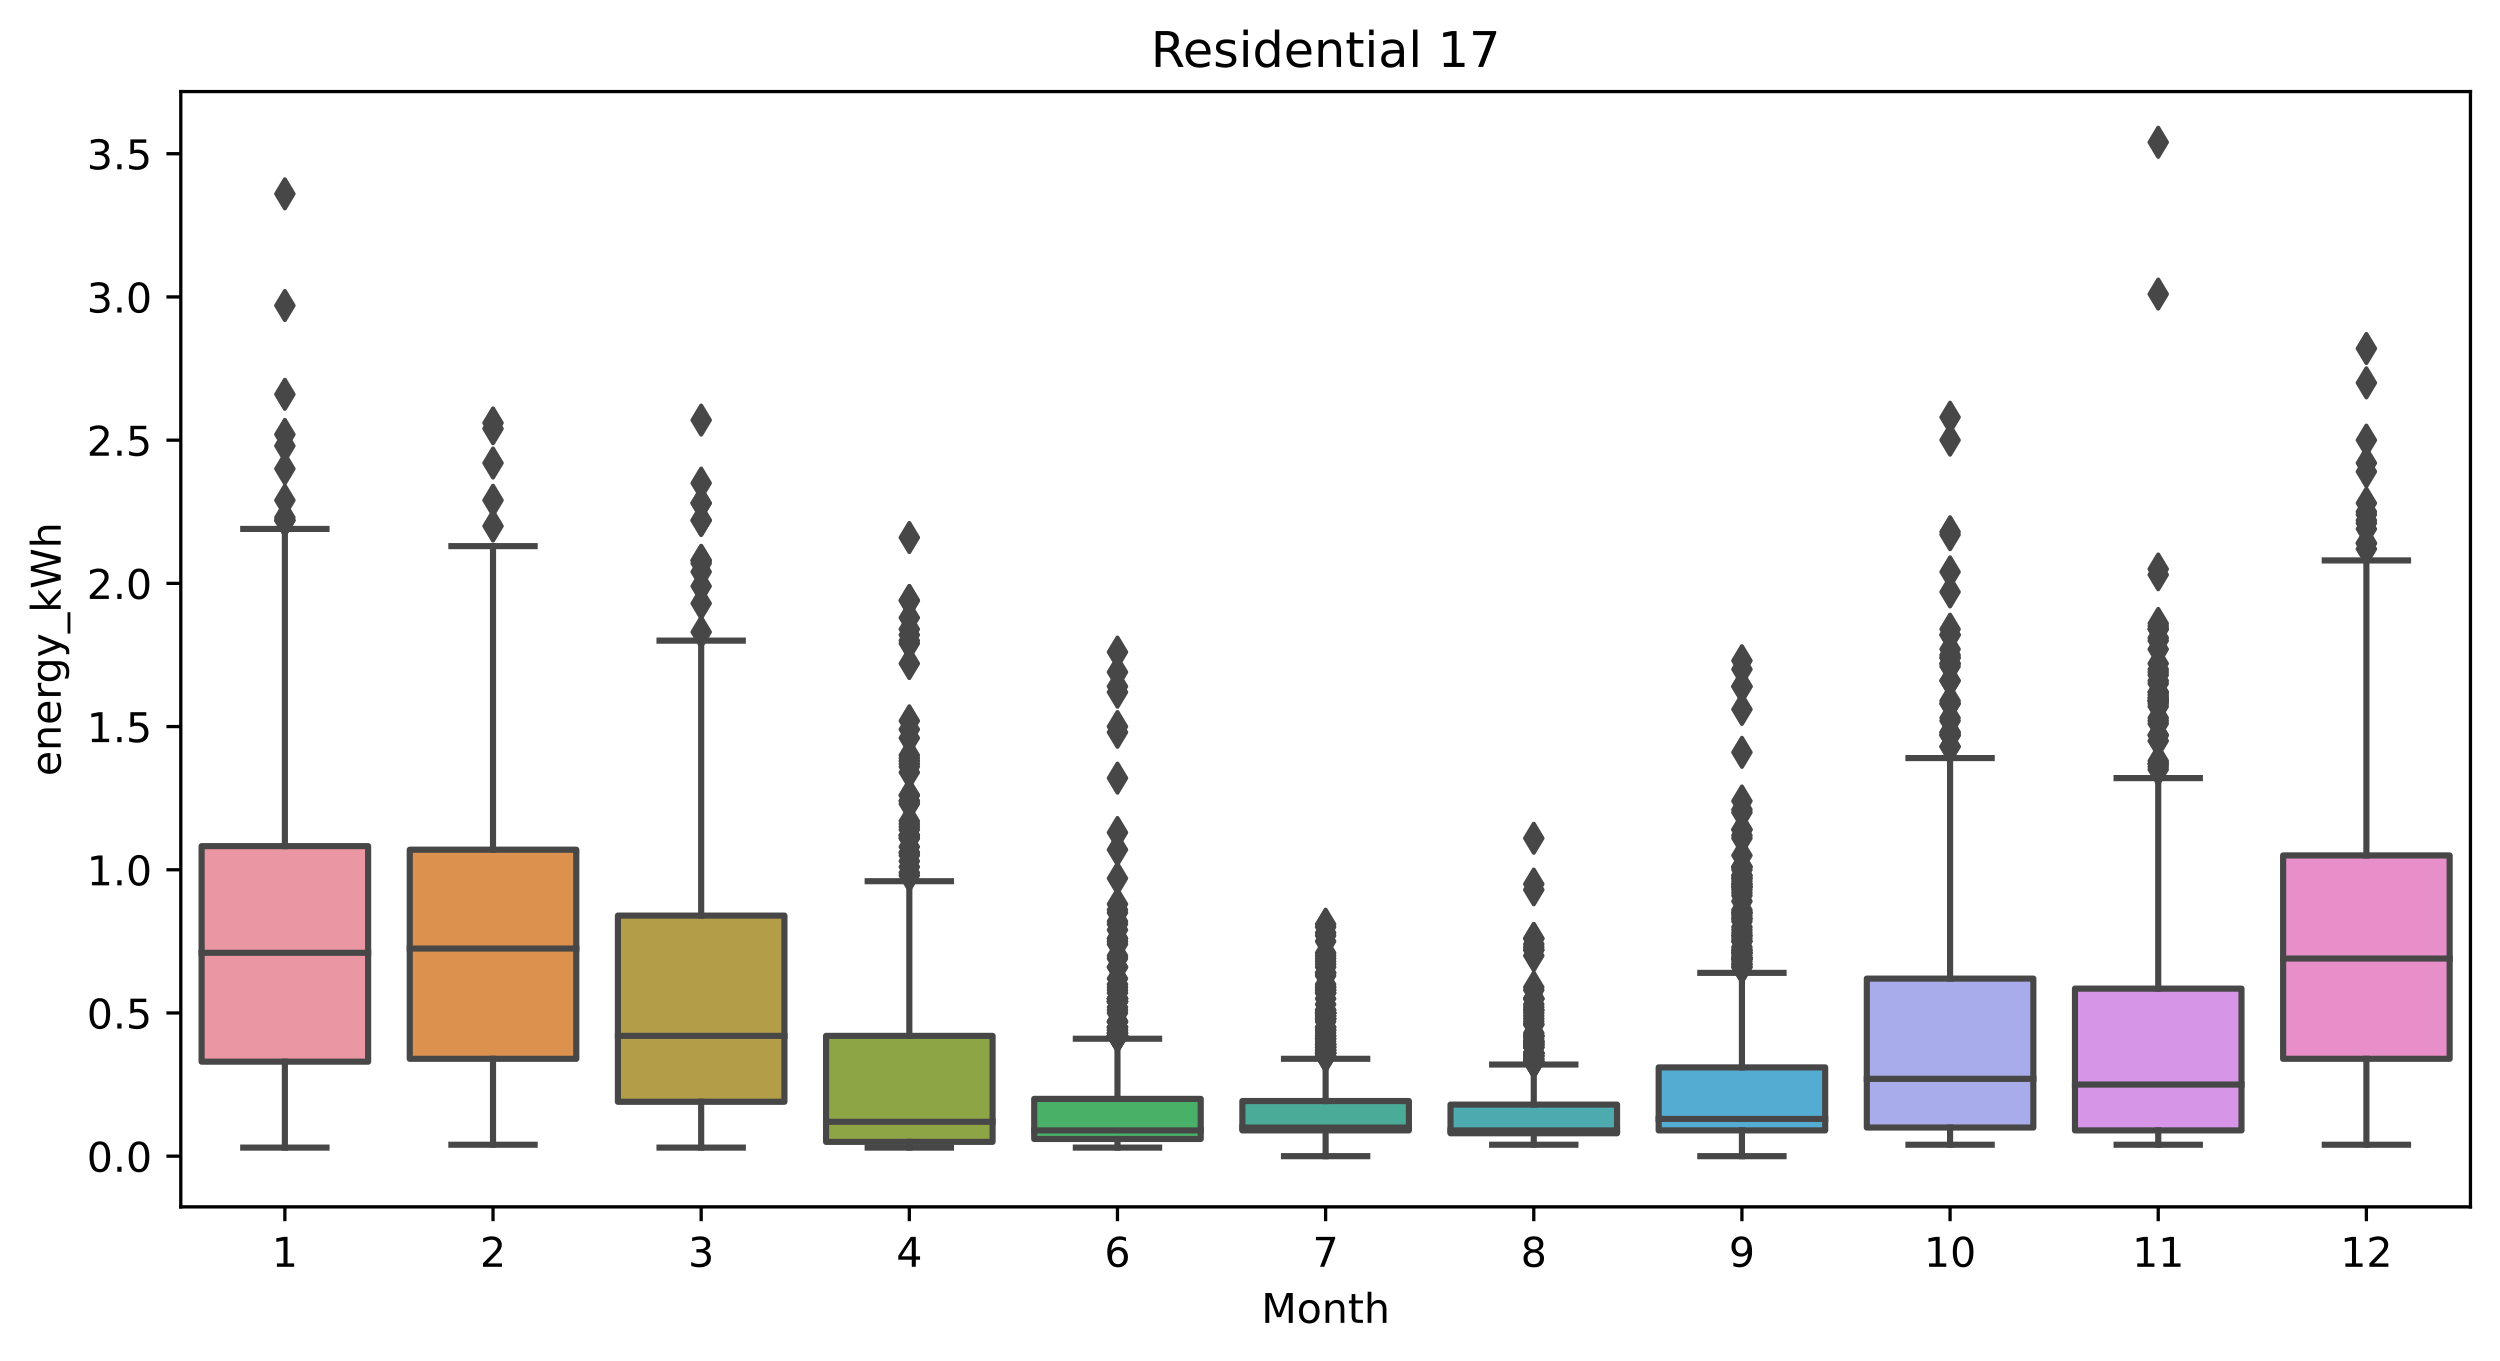 <?xml version="1.0" encoding="utf-8" standalone="no"?>
<!DOCTYPE svg PUBLIC "-//W3C//DTD SVG 1.1//EN"
  "http://www.w3.org/Graphics/SVG/1.1/DTD/svg11.dtd">
<!-- Created with matplotlib (https://matplotlib.org/) -->
<svg height="331.674pt" version="1.1" viewBox="0 0 609.259 331.674" width="609.259pt" xmlns="http://www.w3.org/2000/svg" xmlns:xlink="http://www.w3.org/1999/xlink">
 <defs>
  <style type="text/css">*{stroke-linecap:butt;stroke-linejoin:round;}</style>
 </defs>
 <g id="figure_1">
  <g id="patch_1">
   <path d="M 0 331.674 
L 609.259 331.674 
L 609.259 0 
L 0 0 
z
" style="fill:#ffffff;"/>
  </g>
  <g id="axes_1">
   <g id="patch_2">
    <path d="M 44.059 294.118 
L 602.059 294.118 
L 602.059 22.318 
L 44.059 22.318 
z
" style="fill:#ffffff;"/>
   </g>
   <g id="patch_3">
    <path clip-path="url(#pabf9c75a5b)" d="M 49.132 258.73 
L 89.714 258.73 
L 89.714 206.205 
L 49.132 206.205 
L 49.132 258.73 
z
" style="fill:#ea96a3;stroke:#474747;stroke-linejoin:miter;stroke-width:1.5;"/>
   </g>
   <g id="patch_4">
    <path clip-path="url(#pabf9c75a5b)" d="M 99.859 258.032 
L 140.441 258.032 
L 140.441 207.078 
L 99.859 207.078 
L 99.859 258.032 
z
" style="fill:#dc924e;stroke:#474747;stroke-linejoin:miter;stroke-width:1.5;"/>
   </g>
   <g id="patch_5">
    <path clip-path="url(#pabf9c75a5b)" d="M 150.587 268.502 
L 191.168 268.502 
L 191.168 223.132 
L 150.587 223.132 
L 150.587 268.502 
z
" style="fill:#b39d48;stroke:#474747;stroke-linejoin:miter;stroke-width:1.5;"/>
   </g>
   <g id="patch_6">
    <path clip-path="url(#pabf9c75a5b)" d="M 201.314 278.274 
L 241.896 278.274 
L 241.896 252.448 
L 201.314 252.448 
L 201.314 278.274 
z
" style="fill:#8ea546;stroke:#474747;stroke-linejoin:miter;stroke-width:1.5;"/>
   </g>
   <g id="patch_7">
    <path clip-path="url(#pabf9c75a5b)" d="M 252.041 277.576 
L 292.623 277.576 
L 292.623 267.804 
L 252.041 267.804 
L 252.041 277.576 
z
" style="fill:#48b067;stroke:#474747;stroke-linejoin:miter;stroke-width:1.5;"/>
   </g>
   <g id="patch_8">
    <path clip-path="url(#pabf9c75a5b)" d="M 302.768 275.482 
L 343.35 275.482 
L 343.35 268.327 
L 302.768 268.327 
L 302.768 275.482 
z
" style="fill:#4aac98;stroke:#474747;stroke-linejoin:miter;stroke-width:1.5;"/>
   </g>
   <g id="patch_9">
    <path clip-path="url(#pabf9c75a5b)" d="M 353.496 276.18 
L 394.078 276.18 
L 394.078 269.2 
L 353.496 269.2 
L 353.496 276.18 
z
" style="fill:#4dabb0;stroke:#474747;stroke-linejoin:miter;stroke-width:1.5;"/>
   </g>
   <g id="patch_10">
    <path clip-path="url(#pabf9c75a5b)" d="M 404.223 275.482 
L 444.805 275.482 
L 444.805 260.126 
L 404.223 260.126 
L 404.223 275.482 
z
" style="fill:#54acd3;stroke:#474747;stroke-linejoin:miter;stroke-width:1.5;"/>
   </g>
   <g id="patch_11">
    <path clip-path="url(#pabf9c75a5b)" d="M 454.95 274.784 
L 495.532 274.784 
L 495.532 238.488 
L 454.95 238.488 
L 454.95 274.784 
z
" style="fill:#a9aceb;stroke:#474747;stroke-linejoin:miter;stroke-width:1.5;"/>
   </g>
   <g id="patch_12">
    <path clip-path="url(#pabf9c75a5b)" d="M 505.678 275.482 
L 546.259 275.482 
L 546.259 240.931 
L 505.678 240.931 
L 505.678 275.482 
z
" style="fill:#d795e8;stroke:#474747;stroke-linejoin:miter;stroke-width:1.5;"/>
   </g>
   <g id="patch_13">
    <path clip-path="url(#pabf9c75a5b)" d="M 556.405 258.032 
L 596.987 258.032 
L 596.987 208.474 
L 556.405 208.474 
L 556.405 258.032 
z
" style="fill:#e88fc9;stroke:#474747;stroke-linejoin:miter;stroke-width:1.5;"/>
   </g>
   <g id="matplotlib.axis_1">
    <g id="xtick_1">
     <g id="line2d_1">
      <defs>
       <path d="M 0 0 
L 0 3.5 
" id="m8e95123322" style="stroke:#000000;stroke-width:0.8;"/>
      </defs>
      <g>
       <use style="stroke:#000000;stroke-width:0.8;" x="69.423" xlink:href="#m8e95123322" y="294.118"/>
      </g>
     </g>
     <g id="text_1">
      <!-- 1 -->
      <g transform="translate(66.242 308.717)scale(0.1 -0.1)">
       <defs>
        <path d="M 12.406 8.297 
L 28.516 8.297 
L 28.516 63.922 
L 10.984 60.406 
L 10.984 69.391 
L 28.422 72.906 
L 38.281 72.906 
L 38.281 8.297 
L 54.391 8.297 
L 54.391 0 
L 12.406 0 
z
" id="DejaVuSans-49"/>
       </defs>
       <use xlink:href="#DejaVuSans-49"/>
      </g>
     </g>
    </g>
    <g id="xtick_2">
     <g id="line2d_2">
      <g>
       <use style="stroke:#000000;stroke-width:0.8;" x="120.15" xlink:href="#m8e95123322" y="294.118"/>
      </g>
     </g>
     <g id="text_2">
      <!-- 2 -->
      <g transform="translate(116.969 308.717)scale(0.1 -0.1)">
       <defs>
        <path d="M 19.188 8.297 
L 53.609 8.297 
L 53.609 0 
L 7.328 0 
L 7.328 8.297 
Q 12.938 14.109 22.625 23.891 
Q 32.328 33.688 34.812 36.531 
Q 39.547 41.844 41.422 45.531 
Q 43.312 49.219 43.312 52.781 
Q 43.312 58.594 39.234 62.25 
Q 35.156 65.922 28.609 65.922 
Q 23.969 65.922 18.812 64.312 
Q 13.672 62.703 7.812 59.422 
L 7.812 69.391 
Q 13.766 71.781 18.938 73 
Q 24.125 74.219 28.422 74.219 
Q 39.75 74.219 46.484 68.547 
Q 53.219 62.891 53.219 53.422 
Q 53.219 48.922 51.531 44.891 
Q 49.859 40.875 45.406 35.406 
Q 44.188 33.984 37.641 27.219 
Q 31.109 20.453 19.188 8.297 
z
" id="DejaVuSans-50"/>
       </defs>
       <use xlink:href="#DejaVuSans-50"/>
      </g>
     </g>
    </g>
    <g id="xtick_3">
     <g id="line2d_3">
      <g>
       <use style="stroke:#000000;stroke-width:0.8;" x="170.878" xlink:href="#m8e95123322" y="294.118"/>
      </g>
     </g>
     <g id="text_3">
      <!-- 3 -->
      <g transform="translate(167.696 308.717)scale(0.1 -0.1)">
       <defs>
        <path d="M 40.578 39.312 
Q 47.656 37.797 51.625 33 
Q 55.609 28.219 55.609 21.188 
Q 55.609 10.406 48.188 4.484 
Q 40.766 -1.422 27.094 -1.422 
Q 22.516 -1.422 17.656 -0.516 
Q 12.797 0.391 7.625 2.203 
L 7.625 11.719 
Q 11.719 9.328 16.594 8.109 
Q 21.484 6.891 26.812 6.891 
Q 36.078 6.891 40.938 10.547 
Q 45.797 14.203 45.797 21.188 
Q 45.797 27.641 41.281 31.266 
Q 36.766 34.906 28.719 34.906 
L 20.219 34.906 
L 20.219 43.016 
L 29.109 43.016 
Q 36.375 43.016 40.234 45.922 
Q 44.094 48.828 44.094 54.297 
Q 44.094 59.906 40.109 62.906 
Q 36.141 65.922 28.719 65.922 
Q 24.656 65.922 20.016 65.031 
Q 15.375 64.156 9.812 62.312 
L 9.812 71.094 
Q 15.438 72.656 20.344 73.438 
Q 25.25 74.219 29.594 74.219 
Q 40.828 74.219 47.359 69.109 
Q 53.906 64.016 53.906 55.328 
Q 53.906 49.266 50.438 45.094 
Q 46.969 40.922 40.578 39.312 
z
" id="DejaVuSans-51"/>
       </defs>
       <use xlink:href="#DejaVuSans-51"/>
      </g>
     </g>
    </g>
    <g id="xtick_4">
     <g id="line2d_4">
      <g>
       <use style="stroke:#000000;stroke-width:0.8;" x="221.605" xlink:href="#m8e95123322" y="294.118"/>
      </g>
     </g>
     <g id="text_4">
      <!-- 4 -->
      <g transform="translate(218.424 308.717)scale(0.1 -0.1)">
       <defs>
        <path d="M 37.797 64.312 
L 12.891 25.391 
L 37.797 25.391 
z
M 35.203 72.906 
L 47.609 72.906 
L 47.609 25.391 
L 58.016 25.391 
L 58.016 17.188 
L 47.609 17.188 
L 47.609 0 
L 37.797 0 
L 37.797 17.188 
L 4.891 17.188 
L 4.891 26.703 
z
" id="DejaVuSans-52"/>
       </defs>
       <use xlink:href="#DejaVuSans-52"/>
      </g>
     </g>
    </g>
    <g id="xtick_5">
     <g id="line2d_5">
      <g>
       <use style="stroke:#000000;stroke-width:0.8;" x="272.332" xlink:href="#m8e95123322" y="294.118"/>
      </g>
     </g>
     <g id="text_5">
      <!-- 6 -->
      <g transform="translate(269.151 308.717)scale(0.1 -0.1)">
       <defs>
        <path d="M 33.016 40.375 
Q 26.375 40.375 22.484 35.828 
Q 18.609 31.297 18.609 23.391 
Q 18.609 15.531 22.484 10.953 
Q 26.375 6.391 33.016 6.391 
Q 39.656 6.391 43.531 10.953 
Q 47.406 15.531 47.406 23.391 
Q 47.406 31.297 43.531 35.828 
Q 39.656 40.375 33.016 40.375 
z
M 52.594 71.297 
L 52.594 62.312 
Q 48.875 64.062 45.094 64.984 
Q 41.312 65.922 37.594 65.922 
Q 27.828 65.922 22.672 59.328 
Q 17.531 52.734 16.797 39.406 
Q 19.672 43.656 24.016 45.922 
Q 28.375 48.188 33.594 48.188 
Q 44.578 48.188 50.953 41.516 
Q 57.328 34.859 57.328 23.391 
Q 57.328 12.156 50.688 5.359 
Q 44.047 -1.422 33.016 -1.422 
Q 20.359 -1.422 13.672 8.266 
Q 6.984 17.969 6.984 36.375 
Q 6.984 53.656 15.188 63.938 
Q 23.391 74.219 37.203 74.219 
Q 40.922 74.219 44.703 73.484 
Q 48.484 72.75 52.594 71.297 
z
" id="DejaVuSans-54"/>
       </defs>
       <use xlink:href="#DejaVuSans-54"/>
      </g>
     </g>
    </g>
    <g id="xtick_6">
     <g id="line2d_6">
      <g>
       <use style="stroke:#000000;stroke-width:0.8;" x="323.059" xlink:href="#m8e95123322" y="294.118"/>
      </g>
     </g>
     <g id="text_6">
      <!-- 7 -->
      <g transform="translate(319.878 308.717)scale(0.1 -0.1)">
       <defs>
        <path d="M 8.203 72.906 
L 55.078 72.906 
L 55.078 68.703 
L 28.609 0 
L 18.312 0 
L 43.219 64.594 
L 8.203 64.594 
z
" id="DejaVuSans-55"/>
       </defs>
       <use xlink:href="#DejaVuSans-55"/>
      </g>
     </g>
    </g>
    <g id="xtick_7">
     <g id="line2d_7">
      <g>
       <use style="stroke:#000000;stroke-width:0.8;" x="373.787" xlink:href="#m8e95123322" y="294.118"/>
      </g>
     </g>
     <g id="text_7">
      <!-- 8 -->
      <g transform="translate(370.605 308.717)scale(0.1 -0.1)">
       <defs>
        <path d="M 31.781 34.625 
Q 24.75 34.625 20.719 30.859 
Q 16.703 27.094 16.703 20.516 
Q 16.703 13.922 20.719 10.156 
Q 24.75 6.391 31.781 6.391 
Q 38.812 6.391 42.859 10.172 
Q 46.922 13.969 46.922 20.516 
Q 46.922 27.094 42.891 30.859 
Q 38.875 34.625 31.781 34.625 
z
M 21.922 38.812 
Q 15.578 40.375 12.031 44.719 
Q 8.5 49.078 8.5 55.328 
Q 8.5 64.062 14.719 69.141 
Q 20.953 74.219 31.781 74.219 
Q 42.672 74.219 48.875 69.141 
Q 55.078 64.062 55.078 55.328 
Q 55.078 49.078 51.531 44.719 
Q 48 40.375 41.703 38.812 
Q 48.828 37.156 52.797 32.312 
Q 56.781 27.484 56.781 20.516 
Q 56.781 9.906 50.312 4.234 
Q 43.844 -1.422 31.781 -1.422 
Q 19.734 -1.422 13.25 4.234 
Q 6.781 9.906 6.781 20.516 
Q 6.781 27.484 10.781 32.312 
Q 14.797 37.156 21.922 38.812 
z
M 18.312 54.391 
Q 18.312 48.734 21.844 45.562 
Q 25.391 42.391 31.781 42.391 
Q 38.141 42.391 41.719 45.562 
Q 45.312 48.734 45.312 54.391 
Q 45.312 60.062 41.719 63.234 
Q 38.141 66.406 31.781 66.406 
Q 25.391 66.406 21.844 63.234 
Q 18.312 60.062 18.312 54.391 
z
" id="DejaVuSans-56"/>
       </defs>
       <use xlink:href="#DejaVuSans-56"/>
      </g>
     </g>
    </g>
    <g id="xtick_8">
     <g id="line2d_8">
      <g>
       <use style="stroke:#000000;stroke-width:0.8;" x="424.514" xlink:href="#m8e95123322" y="294.118"/>
      </g>
     </g>
     <g id="text_8">
      <!-- 9 -->
      <g transform="translate(421.333 308.717)scale(0.1 -0.1)">
       <defs>
        <path d="M 10.984 1.516 
L 10.984 10.5 
Q 14.703 8.734 18.5 7.812 
Q 22.312 6.891 25.984 6.891 
Q 35.75 6.891 40.891 13.453 
Q 46.047 20.016 46.781 33.406 
Q 43.953 29.203 39.594 26.953 
Q 35.25 24.703 29.984 24.703 
Q 19.047 24.703 12.672 31.312 
Q 6.297 37.938 6.297 49.422 
Q 6.297 60.641 12.938 67.422 
Q 19.578 74.219 30.609 74.219 
Q 43.266 74.219 49.922 64.516 
Q 56.594 54.828 56.594 36.375 
Q 56.594 19.141 48.406 8.859 
Q 40.234 -1.422 26.422 -1.422 
Q 22.703 -1.422 18.891 -0.688 
Q 15.094 0.047 10.984 1.516 
z
M 30.609 32.422 
Q 37.25 32.422 41.125 36.953 
Q 45.016 41.5 45.016 49.422 
Q 45.016 57.281 41.125 61.844 
Q 37.25 66.406 30.609 66.406 
Q 23.969 66.406 20.094 61.844 
Q 16.219 57.281 16.219 49.422 
Q 16.219 41.5 20.094 36.953 
Q 23.969 32.422 30.609 32.422 
z
" id="DejaVuSans-57"/>
       </defs>
       <use xlink:href="#DejaVuSans-57"/>
      </g>
     </g>
    </g>
    <g id="xtick_9">
     <g id="line2d_9">
      <g>
       <use style="stroke:#000000;stroke-width:0.8;" x="475.241" xlink:href="#m8e95123322" y="294.118"/>
      </g>
     </g>
     <g id="text_9">
      <!-- 10 -->
      <g transform="translate(468.879 308.717)scale(0.1 -0.1)">
       <defs>
        <path d="M 31.781 66.406 
Q 24.172 66.406 20.328 58.906 
Q 16.5 51.422 16.5 36.375 
Q 16.5 21.391 20.328 13.891 
Q 24.172 6.391 31.781 6.391 
Q 39.453 6.391 43.281 13.891 
Q 47.125 21.391 47.125 36.375 
Q 47.125 51.422 43.281 58.906 
Q 39.453 66.406 31.781 66.406 
z
M 31.781 74.219 
Q 44.047 74.219 50.516 64.516 
Q 56.984 54.828 56.984 36.375 
Q 56.984 17.969 50.516 8.266 
Q 44.047 -1.422 31.781 -1.422 
Q 19.531 -1.422 13.062 8.266 
Q 6.594 17.969 6.594 36.375 
Q 6.594 54.828 13.062 64.516 
Q 19.531 74.219 31.781 74.219 
z
" id="DejaVuSans-48"/>
       </defs>
       <use xlink:href="#DejaVuSans-49"/>
       <use x="63.623" xlink:href="#DejaVuSans-48"/>
      </g>
     </g>
    </g>
    <g id="xtick_10">
     <g id="line2d_10">
      <g>
       <use style="stroke:#000000;stroke-width:0.8;" x="525.968" xlink:href="#m8e95123322" y="294.118"/>
      </g>
     </g>
     <g id="text_10">
      <!-- 11 -->
      <g transform="translate(519.606 308.717)scale(0.1 -0.1)">
       <use xlink:href="#DejaVuSans-49"/>
       <use x="63.623" xlink:href="#DejaVuSans-49"/>
      </g>
     </g>
    </g>
    <g id="xtick_11">
     <g id="line2d_11">
      <g>
       <use style="stroke:#000000;stroke-width:0.8;" x="576.696" xlink:href="#m8e95123322" y="294.118"/>
      </g>
     </g>
     <g id="text_11">
      <!-- 12 -->
      <g transform="translate(570.333 308.717)scale(0.1 -0.1)">
       <use xlink:href="#DejaVuSans-49"/>
       <use x="63.623" xlink:href="#DejaVuSans-50"/>
      </g>
     </g>
    </g>
    <g id="text_12">
     <!-- Month -->
     <g transform="translate(307.388 322.395)scale(0.1 -0.1)">
      <defs>
       <path d="M 9.812 72.906 
L 24.516 72.906 
L 43.109 23.297 
L 61.812 72.906 
L 76.516 72.906 
L 76.516 0 
L 66.891 0 
L 66.891 64.016 
L 48.094 14.016 
L 38.188 14.016 
L 19.391 64.016 
L 19.391 0 
L 9.812 0 
z
" id="DejaVuSans-77"/>
       <path d="M 30.609 48.391 
Q 23.391 48.391 19.188 42.75 
Q 14.984 37.109 14.984 27.297 
Q 14.984 17.484 19.156 11.844 
Q 23.344 6.203 30.609 6.203 
Q 37.797 6.203 41.984 11.859 
Q 46.188 17.531 46.188 27.297 
Q 46.188 37.016 41.984 42.703 
Q 37.797 48.391 30.609 48.391 
z
M 30.609 56 
Q 42.328 56 49.016 48.375 
Q 55.719 40.766 55.719 27.297 
Q 55.719 13.875 49.016 6.219 
Q 42.328 -1.422 30.609 -1.422 
Q 18.844 -1.422 12.172 6.219 
Q 5.516 13.875 5.516 27.297 
Q 5.516 40.766 12.172 48.375 
Q 18.844 56 30.609 56 
z
" id="DejaVuSans-111"/>
       <path d="M 54.891 33.016 
L 54.891 0 
L 45.906 0 
L 45.906 32.719 
Q 45.906 40.484 42.875 44.328 
Q 39.844 48.188 33.797 48.188 
Q 26.516 48.188 22.312 43.547 
Q 18.109 38.922 18.109 30.906 
L 18.109 0 
L 9.078 0 
L 9.078 54.688 
L 18.109 54.688 
L 18.109 46.188 
Q 21.344 51.125 25.703 53.562 
Q 30.078 56 35.797 56 
Q 45.219 56 50.047 50.172 
Q 54.891 44.344 54.891 33.016 
z
" id="DejaVuSans-110"/>
       <path d="M 18.312 70.219 
L 18.312 54.688 
L 36.812 54.688 
L 36.812 47.703 
L 18.312 47.703 
L 18.312 18.016 
Q 18.312 11.328 20.141 9.422 
Q 21.969 7.516 27.594 7.516 
L 36.812 7.516 
L 36.812 0 
L 27.594 0 
Q 17.188 0 13.234 3.875 
Q 9.281 7.766 9.281 18.016 
L 9.281 47.703 
L 2.688 47.703 
L 2.688 54.688 
L 9.281 54.688 
L 9.281 70.219 
z
" id="DejaVuSans-116"/>
       <path d="M 54.891 33.016 
L 54.891 0 
L 45.906 0 
L 45.906 32.719 
Q 45.906 40.484 42.875 44.328 
Q 39.844 48.188 33.797 48.188 
Q 26.516 48.188 22.312 43.547 
Q 18.109 38.922 18.109 30.906 
L 18.109 0 
L 9.078 0 
L 9.078 75.984 
L 18.109 75.984 
L 18.109 46.188 
Q 21.344 51.125 25.703 53.562 
Q 30.078 56 35.797 56 
Q 45.219 56 50.047 50.172 
Q 54.891 44.344 54.891 33.016 
z
" id="DejaVuSans-104"/>
      </defs>
      <use xlink:href="#DejaVuSans-77"/>
      <use x="86.279" xlink:href="#DejaVuSans-111"/>
      <use x="147.461" xlink:href="#DejaVuSans-110"/>
      <use x="210.84" xlink:href="#DejaVuSans-116"/>
      <use x="250.049" xlink:href="#DejaVuSans-104"/>
     </g>
    </g>
   </g>
   <g id="matplotlib.axis_2">
    <g id="ytick_1">
     <g id="line2d_12">
      <defs>
       <path d="M 0 0 
L -3.5 0 
" id="mcb6ce93ec3" style="stroke:#000000;stroke-width:0.8;"/>
      </defs>
      <g>
       <use style="stroke:#000000;stroke-width:0.8;" x="44.059" xlink:href="#mcb6ce93ec3" y="281.764"/>
      </g>
     </g>
     <g id="text_13">
      <!-- 0.0 -->
      <g transform="translate(21.156 285.563)scale(0.1 -0.1)">
       <defs>
        <path d="M 10.688 12.406 
L 21 12.406 
L 21 0 
L 10.688 0 
z
" id="DejaVuSans-46"/>
       </defs>
       <use xlink:href="#DejaVuSans-48"/>
       <use x="63.623" xlink:href="#DejaVuSans-46"/>
       <use x="95.41" xlink:href="#DejaVuSans-48"/>
      </g>
     </g>
    </g>
    <g id="ytick_2">
     <g id="line2d_13">
      <g>
       <use style="stroke:#000000;stroke-width:0.8;" x="44.059" xlink:href="#mcb6ce93ec3" y="246.864"/>
      </g>
     </g>
     <g id="text_14">
      <!-- 0.5 -->
      <g transform="translate(21.156 250.663)scale(0.1 -0.1)">
       <defs>
        <path d="M 10.797 72.906 
L 49.516 72.906 
L 49.516 64.594 
L 19.828 64.594 
L 19.828 46.734 
Q 21.969 47.469 24.109 47.828 
Q 26.266 48.188 28.422 48.188 
Q 40.625 48.188 47.75 41.5 
Q 54.891 34.812 54.891 23.391 
Q 54.891 11.625 47.562 5.094 
Q 40.234 -1.422 26.906 -1.422 
Q 22.312 -1.422 17.547 -0.641 
Q 12.797 0.141 7.719 1.703 
L 7.719 11.625 
Q 12.109 9.234 16.797 8.062 
Q 21.484 6.891 26.703 6.891 
Q 35.156 6.891 40.078 11.328 
Q 45.016 15.766 45.016 23.391 
Q 45.016 31 40.078 35.438 
Q 35.156 39.891 26.703 39.891 
Q 22.75 39.891 18.812 39.016 
Q 14.891 38.141 10.797 36.281 
z
" id="DejaVuSans-53"/>
       </defs>
       <use xlink:href="#DejaVuSans-48"/>
       <use x="63.623" xlink:href="#DejaVuSans-46"/>
       <use x="95.41" xlink:href="#DejaVuSans-53"/>
      </g>
     </g>
    </g>
    <g id="ytick_3">
     <g id="line2d_14">
      <g>
       <use style="stroke:#000000;stroke-width:0.8;" x="44.059" xlink:href="#mcb6ce93ec3" y="211.964"/>
      </g>
     </g>
     <g id="text_15">
      <!-- 1.0 -->
      <g transform="translate(21.156 215.763)scale(0.1 -0.1)">
       <use xlink:href="#DejaVuSans-49"/>
       <use x="63.623" xlink:href="#DejaVuSans-46"/>
       <use x="95.41" xlink:href="#DejaVuSans-48"/>
      </g>
     </g>
    </g>
    <g id="ytick_4">
     <g id="line2d_15">
      <g>
       <use style="stroke:#000000;stroke-width:0.8;" x="44.059" xlink:href="#mcb6ce93ec3" y="177.064"/>
      </g>
     </g>
     <g id="text_16">
      <!-- 1.5 -->
      <g transform="translate(21.156 180.863)scale(0.1 -0.1)">
       <use xlink:href="#DejaVuSans-49"/>
       <use x="63.623" xlink:href="#DejaVuSans-46"/>
       <use x="95.41" xlink:href="#DejaVuSans-53"/>
      </g>
     </g>
    </g>
    <g id="ytick_5">
     <g id="line2d_16">
      <g>
       <use style="stroke:#000000;stroke-width:0.8;" x="44.059" xlink:href="#mcb6ce93ec3" y="142.164"/>
      </g>
     </g>
     <g id="text_17">
      <!-- 2.0 -->
      <g transform="translate(21.156 145.963)scale(0.1 -0.1)">
       <use xlink:href="#DejaVuSans-50"/>
       <use x="63.623" xlink:href="#DejaVuSans-46"/>
       <use x="95.41" xlink:href="#DejaVuSans-48"/>
      </g>
     </g>
    </g>
    <g id="ytick_6">
     <g id="line2d_17">
      <g>
       <use style="stroke:#000000;stroke-width:0.8;" x="44.059" xlink:href="#mcb6ce93ec3" y="107.264"/>
      </g>
     </g>
     <g id="text_18">
      <!-- 2.5 -->
      <g transform="translate(21.156 111.064)scale(0.1 -0.1)">
       <use xlink:href="#DejaVuSans-50"/>
       <use x="63.623" xlink:href="#DejaVuSans-46"/>
       <use x="95.41" xlink:href="#DejaVuSans-53"/>
      </g>
     </g>
    </g>
    <g id="ytick_7">
     <g id="line2d_18">
      <g>
       <use style="stroke:#000000;stroke-width:0.8;" x="44.059" xlink:href="#mcb6ce93ec3" y="72.365"/>
      </g>
     </g>
     <g id="text_19">
      <!-- 3.0 -->
      <g transform="translate(21.156 76.164)scale(0.1 -0.1)">
       <use xlink:href="#DejaVuSans-51"/>
       <use x="63.623" xlink:href="#DejaVuSans-46"/>
       <use x="95.41" xlink:href="#DejaVuSans-48"/>
      </g>
     </g>
    </g>
    <g id="ytick_8">
     <g id="line2d_19">
      <g>
       <use style="stroke:#000000;stroke-width:0.8;" x="44.059" xlink:href="#mcb6ce93ec3" y="37.465"/>
      </g>
     </g>
     <g id="text_20">
      <!-- 3.5 -->
      <g transform="translate(21.156 41.264)scale(0.1 -0.1)">
       <use xlink:href="#DejaVuSans-51"/>
       <use x="63.623" xlink:href="#DejaVuSans-46"/>
       <use x="95.41" xlink:href="#DejaVuSans-53"/>
      </g>
     </g>
    </g>
    <g id="text_21">
     <!-- energy_kWh -->
     <g transform="translate(14.798 189.149)rotate(-90)scale(0.1 -0.1)">
      <defs>
       <path d="M 56.203 29.594 
L 56.203 25.203 
L 14.891 25.203 
Q 15.484 15.922 20.484 11.062 
Q 25.484 6.203 34.422 6.203 
Q 39.594 6.203 44.453 7.469 
Q 49.312 8.734 54.109 11.281 
L 54.109 2.781 
Q 49.266 0.734 44.188 -0.344 
Q 39.109 -1.422 33.891 -1.422 
Q 20.797 -1.422 13.156 6.188 
Q 5.516 13.812 5.516 26.812 
Q 5.516 40.234 12.766 48.109 
Q 20.016 56 32.328 56 
Q 43.359 56 49.781 48.891 
Q 56.203 41.797 56.203 29.594 
z
M 47.219 32.234 
Q 47.125 39.594 43.094 43.984 
Q 39.062 48.391 32.422 48.391 
Q 24.906 48.391 20.391 44.141 
Q 15.875 39.891 15.188 32.172 
z
" id="DejaVuSans-101"/>
       <path d="M 41.109 46.297 
Q 39.594 47.172 37.812 47.578 
Q 36.031 48 33.891 48 
Q 26.266 48 22.188 43.047 
Q 18.109 38.094 18.109 28.812 
L 18.109 0 
L 9.078 0 
L 9.078 54.688 
L 18.109 54.688 
L 18.109 46.188 
Q 20.953 51.172 25.484 53.578 
Q 30.031 56 36.531 56 
Q 37.453 56 38.578 55.875 
Q 39.703 55.766 41.062 55.516 
z
" id="DejaVuSans-114"/>
       <path d="M 45.406 27.984 
Q 45.406 37.75 41.375 43.109 
Q 37.359 48.484 30.078 48.484 
Q 22.859 48.484 18.828 43.109 
Q 14.797 37.75 14.797 27.984 
Q 14.797 18.266 18.828 12.891 
Q 22.859 7.516 30.078 7.516 
Q 37.359 7.516 41.375 12.891 
Q 45.406 18.266 45.406 27.984 
z
M 54.391 6.781 
Q 54.391 -7.172 48.188 -13.984 
Q 42 -20.797 29.203 -20.797 
Q 24.469 -20.797 20.266 -20.094 
Q 16.062 -19.391 12.109 -17.922 
L 12.109 -9.188 
Q 16.062 -11.328 19.922 -12.344 
Q 23.781 -13.375 27.781 -13.375 
Q 36.625 -13.375 41.016 -8.766 
Q 45.406 -4.156 45.406 5.172 
L 45.406 9.625 
Q 42.625 4.781 38.281 2.391 
Q 33.938 0 27.875 0 
Q 17.828 0 11.672 7.656 
Q 5.516 15.328 5.516 27.984 
Q 5.516 40.672 11.672 48.328 
Q 17.828 56 27.875 56 
Q 33.938 56 38.281 53.609 
Q 42.625 51.219 45.406 46.391 
L 45.406 54.688 
L 54.391 54.688 
z
" id="DejaVuSans-103"/>
       <path d="M 32.172 -5.078 
Q 28.375 -14.844 24.75 -17.812 
Q 21.141 -20.797 15.094 -20.797 
L 7.906 -20.797 
L 7.906 -13.281 
L 13.188 -13.281 
Q 16.891 -13.281 18.938 -11.516 
Q 21 -9.766 23.484 -3.219 
L 25.094 0.875 
L 2.984 54.688 
L 12.5 54.688 
L 29.594 11.922 
L 46.688 54.688 
L 56.203 54.688 
z
" id="DejaVuSans-121"/>
       <path d="M 50.984 -16.609 
L 50.984 -23.578 
L -0.984 -23.578 
L -0.984 -16.609 
z
" id="DejaVuSans-95"/>
       <path d="M 9.078 75.984 
L 18.109 75.984 
L 18.109 31.109 
L 44.922 54.688 
L 56.391 54.688 
L 27.391 29.109 
L 57.625 0 
L 45.906 0 
L 18.109 26.703 
L 18.109 0 
L 9.078 0 
z
" id="DejaVuSans-107"/>
       <path d="M 3.328 72.906 
L 13.281 72.906 
L 28.609 11.281 
L 43.891 72.906 
L 54.984 72.906 
L 70.312 11.281 
L 85.594 72.906 
L 95.609 72.906 
L 77.297 0 
L 64.891 0 
L 49.516 63.281 
L 33.984 0 
L 21.578 0 
z
" id="DejaVuSans-87"/>
      </defs>
      <use xlink:href="#DejaVuSans-101"/>
      <use x="61.523" xlink:href="#DejaVuSans-110"/>
      <use x="124.902" xlink:href="#DejaVuSans-101"/>
      <use x="186.426" xlink:href="#DejaVuSans-114"/>
      <use x="225.789" xlink:href="#DejaVuSans-103"/>
      <use x="289.266" xlink:href="#DejaVuSans-121"/>
      <use x="348.445" xlink:href="#DejaVuSans-95"/>
      <use x="398.445" xlink:href="#DejaVuSans-107"/>
      <use x="456.355" xlink:href="#DejaVuSans-87"/>
      <use x="555.232" xlink:href="#DejaVuSans-104"/>
     </g>
    </g>
   </g>
   <g id="line2d_20">
    <path clip-path="url(#pabf9c75a5b)" d="M 69.423 258.73 
L 69.423 279.67 
" style="fill:none;stroke:#474747;stroke-linecap:square;stroke-width:1.5;"/>
   </g>
   <g id="line2d_21">
    <path clip-path="url(#pabf9c75a5b)" d="M 69.423 206.205 
L 69.423 128.902 
" style="fill:none;stroke:#474747;stroke-linecap:square;stroke-width:1.5;"/>
   </g>
   <g id="line2d_22">
    <path clip-path="url(#pabf9c75a5b)" d="M 59.278 279.67 
L 79.568 279.67 
" style="fill:none;stroke:#474747;stroke-linecap:square;stroke-width:1.5;"/>
   </g>
   <g id="line2d_23">
    <path clip-path="url(#pabf9c75a5b)" d="M 59.278 128.902 
L 79.568 128.902 
" style="fill:none;stroke:#474747;stroke-linecap:square;stroke-width:1.5;"/>
   </g>
   <g id="line2d_24">
    <defs>
     <path d="M 0 3.536 
L 2.121 0 
L 0 -3.536 
L -2.121 0 
z
" id="m69ced4f0b8" style="stroke:#474747;stroke-linejoin:miter;"/>
    </defs>
    <g clip-path="url(#pabf9c75a5b)">
     <use style="fill:#474747;stroke:#474747;stroke-linejoin:miter;" x="69.423" xlink:href="#m69ced4f0b8" y="121.922"/>
     <use style="fill:#474747;stroke:#474747;stroke-linejoin:miter;" x="69.423" xlink:href="#m69ced4f0b8" y="47.237"/>
     <use style="fill:#474747;stroke:#474747;stroke-linejoin:miter;" x="69.423" xlink:href="#m69ced4f0b8" y="126.808"/>
     <use style="fill:#474747;stroke:#474747;stroke-linejoin:miter;" x="69.423" xlink:href="#m69ced4f0b8" y="105.868"/>
     <use style="fill:#474747;stroke:#474747;stroke-linejoin:miter;" x="69.423" xlink:href="#m69ced4f0b8" y="108.66"/>
     <use style="fill:#474747;stroke:#474747;stroke-linejoin:miter;" x="69.423" xlink:href="#m69ced4f0b8" y="96.096"/>
     <use style="fill:#474747;stroke:#474747;stroke-linejoin:miter;" x="69.423" xlink:href="#m69ced4f0b8" y="126.808"/>
     <use style="fill:#474747;stroke:#474747;stroke-linejoin:miter;" x="69.423" xlink:href="#m69ced4f0b8" y="126.11"/>
     <use style="fill:#474747;stroke:#474747;stroke-linejoin:miter;" x="69.423" xlink:href="#m69ced4f0b8" y="74.458"/>
     <use style="fill:#474747;stroke:#474747;stroke-linejoin:miter;" x="69.423" xlink:href="#m69ced4f0b8" y="114.244"/>
    </g>
   </g>
   <g id="line2d_25">
    <path clip-path="url(#pabf9c75a5b)" d="M 120.15 258.032 
L 120.15 278.972 
" style="fill:none;stroke:#474747;stroke-linecap:square;stroke-width:1.5;"/>
   </g>
   <g id="line2d_26">
    <path clip-path="url(#pabf9c75a5b)" d="M 120.15 207.078 
L 120.15 133.09 
" style="fill:none;stroke:#474747;stroke-linecap:square;stroke-width:1.5;"/>
   </g>
   <g id="line2d_27">
    <path clip-path="url(#pabf9c75a5b)" d="M 110.005 278.972 
L 130.296 278.972 
" style="fill:none;stroke:#474747;stroke-linecap:square;stroke-width:1.5;"/>
   </g>
   <g id="line2d_28">
    <path clip-path="url(#pabf9c75a5b)" d="M 110.005 133.09 
L 130.296 133.09 
" style="fill:none;stroke:#474747;stroke-linecap:square;stroke-width:1.5;"/>
   </g>
   <g id="line2d_29">
    <g clip-path="url(#pabf9c75a5b)">
     <use style="fill:#474747;stroke:#474747;stroke-linejoin:miter;" x="120.15" xlink:href="#m69ced4f0b8" y="128.204"/>
     <use style="fill:#474747;stroke:#474747;stroke-linejoin:miter;" x="120.15" xlink:href="#m69ced4f0b8" y="121.922"/>
     <use style="fill:#474747;stroke:#474747;stroke-linejoin:miter;" x="120.15" xlink:href="#m69ced4f0b8" y="104.472"/>
     <use style="fill:#474747;stroke:#474747;stroke-linejoin:miter;" x="120.15" xlink:href="#m69ced4f0b8" y="112.848"/>
     <use style="fill:#474747;stroke:#474747;stroke-linejoin:miter;" x="120.15" xlink:href="#m69ced4f0b8" y="103.076"/>
    </g>
   </g>
   <g id="line2d_30">
    <path clip-path="url(#pabf9c75a5b)" d="M 170.878 268.502 
L 170.878 279.67 
" style="fill:none;stroke:#474747;stroke-linecap:square;stroke-width:1.5;"/>
   </g>
   <g id="line2d_31">
    <path clip-path="url(#pabf9c75a5b)" d="M 170.878 223.132 
L 170.878 156.124 
" style="fill:none;stroke:#474747;stroke-linecap:square;stroke-width:1.5;"/>
   </g>
   <g id="line2d_32">
    <path clip-path="url(#pabf9c75a5b)" d="M 160.732 279.67 
L 181.023 279.67 
" style="fill:none;stroke:#474747;stroke-linecap:square;stroke-width:1.5;"/>
   </g>
   <g id="line2d_33">
    <path clip-path="url(#pabf9c75a5b)" d="M 160.732 156.124 
L 181.023 156.124 
" style="fill:none;stroke:#474747;stroke-linecap:square;stroke-width:1.5;"/>
   </g>
   <g id="line2d_34">
    <g clip-path="url(#pabf9c75a5b)">
     <use style="fill:#474747;stroke:#474747;stroke-linejoin:miter;" x="170.878" xlink:href="#m69ced4f0b8" y="147.05"/>
     <use style="fill:#474747;stroke:#474747;stroke-linejoin:miter;" x="170.878" xlink:href="#m69ced4f0b8" y="139.372"/>
     <use style="fill:#474747;stroke:#474747;stroke-linejoin:miter;" x="170.878" xlink:href="#m69ced4f0b8" y="122.62"/>
     <use style="fill:#474747;stroke:#474747;stroke-linejoin:miter;" x="170.878" xlink:href="#m69ced4f0b8" y="142.862"/>
     <use style="fill:#474747;stroke:#474747;stroke-linejoin:miter;" x="170.878" xlink:href="#m69ced4f0b8" y="154.03"/>
     <use style="fill:#474747;stroke:#474747;stroke-linejoin:miter;" x="170.878" xlink:href="#m69ced4f0b8" y="102.378"/>
     <use style="fill:#474747;stroke:#474747;stroke-linejoin:miter;" x="170.878" xlink:href="#m69ced4f0b8" y="126.808"/>
     <use style="fill:#474747;stroke:#474747;stroke-linejoin:miter;" x="170.878" xlink:href="#m69ced4f0b8" y="126.808"/>
     <use style="fill:#474747;stroke:#474747;stroke-linejoin:miter;" x="170.878" xlink:href="#m69ced4f0b8" y="136.58"/>
     <use style="fill:#474747;stroke:#474747;stroke-linejoin:miter;" x="170.878" xlink:href="#m69ced4f0b8" y="137.278"/>
     <use style="fill:#474747;stroke:#474747;stroke-linejoin:miter;" x="170.878" xlink:href="#m69ced4f0b8" y="136.58"/>
     <use style="fill:#474747;stroke:#474747;stroke-linejoin:miter;" x="170.878" xlink:href="#m69ced4f0b8" y="117.734"/>
     <use style="fill:#474747;stroke:#474747;stroke-linejoin:miter;" x="170.878" xlink:href="#m69ced4f0b8" y="122.62"/>
    </g>
   </g>
   <g id="line2d_35">
    <path clip-path="url(#pabf9c75a5b)" d="M 221.605 278.274 
L 221.605 279.67 
" style="fill:none;stroke:#474747;stroke-linecap:square;stroke-width:1.5;"/>
   </g>
   <g id="line2d_36">
    <path clip-path="url(#pabf9c75a5b)" d="M 221.605 252.448 
L 221.605 214.756 
" style="fill:none;stroke:#474747;stroke-linecap:square;stroke-width:1.5;"/>
   </g>
   <g id="line2d_37">
    <path clip-path="url(#pabf9c75a5b)" d="M 211.459 279.67 
L 231.75 279.67 
" style="fill:none;stroke:#474747;stroke-linecap:square;stroke-width:1.5;"/>
   </g>
   <g id="line2d_38">
    <path clip-path="url(#pabf9c75a5b)" d="M 211.459 214.756 
L 231.75 214.756 
" style="fill:none;stroke:#474747;stroke-linecap:square;stroke-width:1.5;"/>
   </g>
   <g id="line2d_39">
    <g clip-path="url(#pabf9c75a5b)">
     <use style="fill:#474747;stroke:#474747;stroke-linejoin:miter;" x="221.605" xlink:href="#m69ced4f0b8" y="179.856"/>
     <use style="fill:#474747;stroke:#474747;stroke-linejoin:miter;" x="221.605" xlink:href="#m69ced4f0b8" y="177.762"/>
     <use style="fill:#474747;stroke:#474747;stroke-linejoin:miter;" x="221.605" xlink:href="#m69ced4f0b8" y="203.588"/>
     <use style="fill:#474747;stroke:#474747;stroke-linejoin:miter;" x="221.605" xlink:href="#m69ced4f0b8" y="185.44"/>
     <use style="fill:#474747;stroke:#474747;stroke-linejoin:miter;" x="221.605" xlink:href="#m69ced4f0b8" y="193.816"/>
     <use style="fill:#474747;stroke:#474747;stroke-linejoin:miter;" x="221.605" xlink:href="#m69ced4f0b8" y="200.796"/>
     <use style="fill:#474747;stroke:#474747;stroke-linejoin:miter;" x="221.605" xlink:href="#m69ced4f0b8" y="161.708"/>
     <use style="fill:#474747;stroke:#474747;stroke-linejoin:miter;" x="221.605" xlink:href="#m69ced4f0b8" y="146.352"/>
     <use style="fill:#474747;stroke:#474747;stroke-linejoin:miter;" x="221.605" xlink:href="#m69ced4f0b8" y="186.836"/>
     <use style="fill:#474747;stroke:#474747;stroke-linejoin:miter;" x="221.605" xlink:href="#m69ced4f0b8" y="195.91"/>
     <use style="fill:#474747;stroke:#474747;stroke-linejoin:miter;" x="221.605" xlink:href="#m69ced4f0b8" y="150.54"/>
     <use style="fill:#474747;stroke:#474747;stroke-linejoin:miter;" x="221.605" xlink:href="#m69ced4f0b8" y="200.098"/>
     <use style="fill:#474747;stroke:#474747;stroke-linejoin:miter;" x="221.605" xlink:href="#m69ced4f0b8" y="212.662"/>
     <use style="fill:#474747;stroke:#474747;stroke-linejoin:miter;" x="221.605" xlink:href="#m69ced4f0b8" y="202.192"/>
     <use style="fill:#474747;stroke:#474747;stroke-linejoin:miter;" x="221.605" xlink:href="#m69ced4f0b8" y="207.776"/>
     <use style="fill:#474747;stroke:#474747;stroke-linejoin:miter;" x="221.605" xlink:href="#m69ced4f0b8" y="156.822"/>
     <use style="fill:#474747;stroke:#474747;stroke-linejoin:miter;" x="221.605" xlink:href="#m69ced4f0b8" y="195.212"/>
     <use style="fill:#474747;stroke:#474747;stroke-linejoin:miter;" x="221.605" xlink:href="#m69ced4f0b8" y="186.138"/>
     <use style="fill:#474747;stroke:#474747;stroke-linejoin:miter;" x="221.605" xlink:href="#m69ced4f0b8" y="193.816"/>
     <use style="fill:#474747;stroke:#474747;stroke-linejoin:miter;" x="221.605" xlink:href="#m69ced4f0b8" y="184.742"/>
     <use style="fill:#474747;stroke:#474747;stroke-linejoin:miter;" x="221.605" xlink:href="#m69ced4f0b8" y="146.352"/>
     <use style="fill:#474747;stroke:#474747;stroke-linejoin:miter;" x="221.605" xlink:href="#m69ced4f0b8" y="184.044"/>
     <use style="fill:#474747;stroke:#474747;stroke-linejoin:miter;" x="221.605" xlink:href="#m69ced4f0b8" y="195.212"/>
     <use style="fill:#474747;stroke:#474747;stroke-linejoin:miter;" x="221.605" xlink:href="#m69ced4f0b8" y="206.38"/>
     <use style="fill:#474747;stroke:#474747;stroke-linejoin:miter;" x="221.605" xlink:href="#m69ced4f0b8" y="188.232"/>
     <use style="fill:#474747;stroke:#474747;stroke-linejoin:miter;" x="221.605" xlink:href="#m69ced4f0b8" y="213.36"/>
     <use style="fill:#474747;stroke:#474747;stroke-linejoin:miter;" x="221.605" xlink:href="#m69ced4f0b8" y="153.332"/>
     <use style="fill:#474747;stroke:#474747;stroke-linejoin:miter;" x="221.605" xlink:href="#m69ced4f0b8" y="204.286"/>
     <use style="fill:#474747;stroke:#474747;stroke-linejoin:miter;" x="221.605" xlink:href="#m69ced4f0b8" y="209.87"/>
     <use style="fill:#474747;stroke:#474747;stroke-linejoin:miter;" x="221.605" xlink:href="#m69ced4f0b8" y="208.474"/>
     <use style="fill:#474747;stroke:#474747;stroke-linejoin:miter;" x="221.605" xlink:href="#m69ced4f0b8" y="156.124"/>
     <use style="fill:#474747;stroke:#474747;stroke-linejoin:miter;" x="221.605" xlink:href="#m69ced4f0b8" y="201.494"/>
     <use style="fill:#474747;stroke:#474747;stroke-linejoin:miter;" x="221.605" xlink:href="#m69ced4f0b8" y="175.668"/>
     <use style="fill:#474747;stroke:#474747;stroke-linejoin:miter;" x="221.605" xlink:href="#m69ced4f0b8" y="130.996"/>
     <use style="fill:#474747;stroke:#474747;stroke-linejoin:miter;" x="221.605" xlink:href="#m69ced4f0b8" y="207.776"/>
     <use style="fill:#474747;stroke:#474747;stroke-linejoin:miter;" x="221.605" xlink:href="#m69ced4f0b8" y="204.286"/>
     <use style="fill:#474747;stroke:#474747;stroke-linejoin:miter;" x="221.605" xlink:href="#m69ced4f0b8" y="154.728"/>
     <use style="fill:#474747;stroke:#474747;stroke-linejoin:miter;" x="221.605" xlink:href="#m69ced4f0b8" y="203.588"/>
     <use style="fill:#474747;stroke:#474747;stroke-linejoin:miter;" x="221.605" xlink:href="#m69ced4f0b8" y="203.588"/>
     <use style="fill:#474747;stroke:#474747;stroke-linejoin:miter;" x="221.605" xlink:href="#m69ced4f0b8" y="211.266"/>
    </g>
   </g>
   <g id="line2d_40">
    <path clip-path="url(#pabf9c75a5b)" d="M 272.332 277.576 
L 272.332 279.67 
" style="fill:none;stroke:#474747;stroke-linecap:square;stroke-width:1.5;"/>
   </g>
   <g id="line2d_41">
    <path clip-path="url(#pabf9c75a5b)" d="M 272.332 267.804 
L 272.332 253.146 
" style="fill:none;stroke:#474747;stroke-linecap:square;stroke-width:1.5;"/>
   </g>
   <g id="line2d_42">
    <path clip-path="url(#pabf9c75a5b)" d="M 262.187 279.67 
L 282.478 279.67 
" style="fill:none;stroke:#474747;stroke-linecap:square;stroke-width:1.5;"/>
   </g>
   <g id="line2d_43">
    <path clip-path="url(#pabf9c75a5b)" d="M 262.187 253.146 
L 282.478 253.146 
" style="fill:none;stroke:#474747;stroke-linecap:square;stroke-width:1.5;"/>
   </g>
   <g id="line2d_44">
    <g clip-path="url(#pabf9c75a5b)">
     <use style="fill:#474747;stroke:#474747;stroke-linejoin:miter;" x="272.332" xlink:href="#m69ced4f0b8" y="252.448"/>
     <use style="fill:#474747;stroke:#474747;stroke-linejoin:miter;" x="272.332" xlink:href="#m69ced4f0b8" y="235.696"/>
     <use style="fill:#474747;stroke:#474747;stroke-linejoin:miter;" x="272.332" xlink:href="#m69ced4f0b8" y="225.226"/>
     <use style="fill:#474747;stroke:#474747;stroke-linejoin:miter;" x="272.332" xlink:href="#m69ced4f0b8" y="202.89"/>
     <use style="fill:#474747;stroke:#474747;stroke-linejoin:miter;" x="272.332" xlink:href="#m69ced4f0b8" y="252.448"/>
     <use style="fill:#474747;stroke:#474747;stroke-linejoin:miter;" x="272.332" xlink:href="#m69ced4f0b8" y="246.864"/>
     <use style="fill:#474747;stroke:#474747;stroke-linejoin:miter;" x="272.332" xlink:href="#m69ced4f0b8" y="245.468"/>
     <use style="fill:#474747;stroke:#474747;stroke-linejoin:miter;" x="272.332" xlink:href="#m69ced4f0b8" y="207.078"/>
     <use style="fill:#474747;stroke:#474747;stroke-linejoin:miter;" x="272.332" xlink:href="#m69ced4f0b8" y="248.958"/>
     <use style="fill:#474747;stroke:#474747;stroke-linejoin:miter;" x="272.332" xlink:href="#m69ced4f0b8" y="252.448"/>
     <use style="fill:#474747;stroke:#474747;stroke-linejoin:miter;" x="272.332" xlink:href="#m69ced4f0b8" y="214.058"/>
     <use style="fill:#474747;stroke:#474747;stroke-linejoin:miter;" x="272.332" xlink:href="#m69ced4f0b8" y="240.582"/>
     <use style="fill:#474747;stroke:#474747;stroke-linejoin:miter;" x="272.332" xlink:href="#m69ced4f0b8" y="248.958"/>
     <use style="fill:#474747;stroke:#474747;stroke-linejoin:miter;" x="272.332" xlink:href="#m69ced4f0b8" y="238.488"/>
     <use style="fill:#474747;stroke:#474747;stroke-linejoin:miter;" x="272.332" xlink:href="#m69ced4f0b8" y="241.978"/>
     <use style="fill:#474747;stroke:#474747;stroke-linejoin:miter;" x="272.332" xlink:href="#m69ced4f0b8" y="243.374"/>
     <use style="fill:#474747;stroke:#474747;stroke-linejoin:miter;" x="272.332" xlink:href="#m69ced4f0b8" y="244.072"/>
     <use style="fill:#474747;stroke:#474747;stroke-linejoin:miter;" x="272.332" xlink:href="#m69ced4f0b8" y="250.354"/>
     <use style="fill:#474747;stroke:#474747;stroke-linejoin:miter;" x="272.332" xlink:href="#m69ced4f0b8" y="232.904"/>
     <use style="fill:#474747;stroke:#474747;stroke-linejoin:miter;" x="272.332" xlink:href="#m69ced4f0b8" y="252.448"/>
     <use style="fill:#474747;stroke:#474747;stroke-linejoin:miter;" x="272.332" xlink:href="#m69ced4f0b8" y="221.736"/>
     <use style="fill:#474747;stroke:#474747;stroke-linejoin:miter;" x="272.332" xlink:href="#m69ced4f0b8" y="241.28"/>
     <use style="fill:#474747;stroke:#474747;stroke-linejoin:miter;" x="272.332" xlink:href="#m69ced4f0b8" y="235.696"/>
     <use style="fill:#474747;stroke:#474747;stroke-linejoin:miter;" x="272.332" xlink:href="#m69ced4f0b8" y="233.602"/>
     <use style="fill:#474747;stroke:#474747;stroke-linejoin:miter;" x="272.332" xlink:href="#m69ced4f0b8" y="244.072"/>
     <use style="fill:#474747;stroke:#474747;stroke-linejoin:miter;" x="272.332" xlink:href="#m69ced4f0b8" y="229.414"/>
     <use style="fill:#474747;stroke:#474747;stroke-linejoin:miter;" x="272.332" xlink:href="#m69ced4f0b8" y="222.434"/>
     <use style="fill:#474747;stroke:#474747;stroke-linejoin:miter;" x="272.332" xlink:href="#m69ced4f0b8" y="243.374"/>
     <use style="fill:#474747;stroke:#474747;stroke-linejoin:miter;" x="272.332" xlink:href="#m69ced4f0b8" y="250.354"/>
     <use style="fill:#474747;stroke:#474747;stroke-linejoin:miter;" x="272.332" xlink:href="#m69ced4f0b8" y="243.374"/>
     <use style="fill:#474747;stroke:#474747;stroke-linejoin:miter;" x="272.332" xlink:href="#m69ced4f0b8" y="168.688"/>
     <use style="fill:#474747;stroke:#474747;stroke-linejoin:miter;" x="272.332" xlink:href="#m69ced4f0b8" y="163.802"/>
     <use style="fill:#474747;stroke:#474747;stroke-linejoin:miter;" x="272.332" xlink:href="#m69ced4f0b8" y="158.916"/>
     <use style="fill:#474747;stroke:#474747;stroke-linejoin:miter;" x="272.332" xlink:href="#m69ced4f0b8" y="189.628"/>
     <use style="fill:#474747;stroke:#474747;stroke-linejoin:miter;" x="272.332" xlink:href="#m69ced4f0b8" y="228.716"/>
     <use style="fill:#474747;stroke:#474747;stroke-linejoin:miter;" x="272.332" xlink:href="#m69ced4f0b8" y="177.064"/>
     <use style="fill:#474747;stroke:#474747;stroke-linejoin:miter;" x="272.332" xlink:href="#m69ced4f0b8" y="178.46"/>
     <use style="fill:#474747;stroke:#474747;stroke-linejoin:miter;" x="272.332" xlink:href="#m69ced4f0b8" y="220.34"/>
     <use style="fill:#474747;stroke:#474747;stroke-linejoin:miter;" x="272.332" xlink:href="#m69ced4f0b8" y="244.072"/>
     <use style="fill:#474747;stroke:#474747;stroke-linejoin:miter;" x="272.332" xlink:href="#m69ced4f0b8" y="252.448"/>
     <use style="fill:#474747;stroke:#474747;stroke-linejoin:miter;" x="272.332" xlink:href="#m69ced4f0b8" y="230.112"/>
     <use style="fill:#474747;stroke:#474747;stroke-linejoin:miter;" x="272.332" xlink:href="#m69ced4f0b8" y="251.052"/>
     <use style="fill:#474747;stroke:#474747;stroke-linejoin:miter;" x="272.332" xlink:href="#m69ced4f0b8" y="244.072"/>
     <use style="fill:#474747;stroke:#474747;stroke-linejoin:miter;" x="272.332" xlink:href="#m69ced4f0b8" y="251.75"/>
     <use style="fill:#474747;stroke:#474747;stroke-linejoin:miter;" x="272.332" xlink:href="#m69ced4f0b8" y="167.292"/>
     <use style="fill:#474747;stroke:#474747;stroke-linejoin:miter;" x="272.332" xlink:href="#m69ced4f0b8" y="251.75"/>
     <use style="fill:#474747;stroke:#474747;stroke-linejoin:miter;" x="272.332" xlink:href="#m69ced4f0b8" y="228.716"/>
     <use style="fill:#474747;stroke:#474747;stroke-linejoin:miter;" x="272.332" xlink:href="#m69ced4f0b8" y="248.958"/>
     <use style="fill:#474747;stroke:#474747;stroke-linejoin:miter;" x="272.332" xlink:href="#m69ced4f0b8" y="251.052"/>
     <use style="fill:#474747;stroke:#474747;stroke-linejoin:miter;" x="272.332" xlink:href="#m69ced4f0b8" y="246.166"/>
     <use style="fill:#474747;stroke:#474747;stroke-linejoin:miter;" x="272.332" xlink:href="#m69ced4f0b8" y="239.884"/>
     <use style="fill:#474747;stroke:#474747;stroke-linejoin:miter;" x="272.332" xlink:href="#m69ced4f0b8" y="224.528"/>
     <use style="fill:#474747;stroke:#474747;stroke-linejoin:miter;" x="272.332" xlink:href="#m69ced4f0b8" y="250.354"/>
     <use style="fill:#474747;stroke:#474747;stroke-linejoin:miter;" x="272.332" xlink:href="#m69ced4f0b8" y="243.374"/>
     <use style="fill:#474747;stroke:#474747;stroke-linejoin:miter;" x="272.332" xlink:href="#m69ced4f0b8" y="226.622"/>
     <use style="fill:#474747;stroke:#474747;stroke-linejoin:miter;" x="272.332" xlink:href="#m69ced4f0b8" y="251.75"/>
    </g>
   </g>
   <g id="line2d_45">
    <path clip-path="url(#pabf9c75a5b)" d="M 323.059 275.482 
L 323.059 281.764 
" style="fill:none;stroke:#474747;stroke-linecap:square;stroke-width:1.5;"/>
   </g>
   <g id="line2d_46">
    <path clip-path="url(#pabf9c75a5b)" d="M 323.059 268.327 
L 323.059 258.032 
" style="fill:none;stroke:#474747;stroke-linecap:square;stroke-width:1.5;"/>
   </g>
   <g id="line2d_47">
    <path clip-path="url(#pabf9c75a5b)" d="M 312.914 281.764 
L 333.205 281.764 
" style="fill:none;stroke:#474747;stroke-linecap:square;stroke-width:1.5;"/>
   </g>
   <g id="line2d_48">
    <path clip-path="url(#pabf9c75a5b)" d="M 312.914 258.032 
L 333.205 258.032 
" style="fill:none;stroke:#474747;stroke-linecap:square;stroke-width:1.5;"/>
   </g>
   <g id="line2d_49">
    <g clip-path="url(#pabf9c75a5b)">
     <use style="fill:#474747;stroke:#474747;stroke-linejoin:miter;" x="323.059" xlink:href="#m69ced4f0b8" y="255.24"/>
     <use style="fill:#474747;stroke:#474747;stroke-linejoin:miter;" x="323.059" xlink:href="#m69ced4f0b8" y="254.542"/>
     <use style="fill:#474747;stroke:#474747;stroke-linejoin:miter;" x="323.059" xlink:href="#m69ced4f0b8" y="227.32"/>
     <use style="fill:#474747;stroke:#474747;stroke-linejoin:miter;" x="323.059" xlink:href="#m69ced4f0b8" y="225.226"/>
     <use style="fill:#474747;stroke:#474747;stroke-linejoin:miter;" x="323.059" xlink:href="#m69ced4f0b8" y="251.75"/>
     <use style="fill:#474747;stroke:#474747;stroke-linejoin:miter;" x="323.059" xlink:href="#m69ced4f0b8" y="233.602"/>
     <use style="fill:#474747;stroke:#474747;stroke-linejoin:miter;" x="323.059" xlink:href="#m69ced4f0b8" y="246.864"/>
     <use style="fill:#474747;stroke:#474747;stroke-linejoin:miter;" x="323.059" xlink:href="#m69ced4f0b8" y="253.146"/>
     <use style="fill:#474747;stroke:#474747;stroke-linejoin:miter;" x="323.059" xlink:href="#m69ced4f0b8" y="240.582"/>
     <use style="fill:#474747;stroke:#474747;stroke-linejoin:miter;" x="323.059" xlink:href="#m69ced4f0b8" y="241.978"/>
     <use style="fill:#474747;stroke:#474747;stroke-linejoin:miter;" x="323.059" xlink:href="#m69ced4f0b8" y="237.092"/>
     <use style="fill:#474747;stroke:#474747;stroke-linejoin:miter;" x="323.059" xlink:href="#m69ced4f0b8" y="255.24"/>
     <use style="fill:#474747;stroke:#474747;stroke-linejoin:miter;" x="323.059" xlink:href="#m69ced4f0b8" y="235.696"/>
     <use style="fill:#474747;stroke:#474747;stroke-linejoin:miter;" x="323.059" xlink:href="#m69ced4f0b8" y="234.3"/>
     <use style="fill:#474747;stroke:#474747;stroke-linejoin:miter;" x="323.059" xlink:href="#m69ced4f0b8" y="232.904"/>
     <use style="fill:#474747;stroke:#474747;stroke-linejoin:miter;" x="323.059" xlink:href="#m69ced4f0b8" y="247.562"/>
     <use style="fill:#474747;stroke:#474747;stroke-linejoin:miter;" x="323.059" xlink:href="#m69ced4f0b8" y="229.414"/>
     <use style="fill:#474747;stroke:#474747;stroke-linejoin:miter;" x="323.059" xlink:href="#m69ced4f0b8" y="255.938"/>
     <use style="fill:#474747;stroke:#474747;stroke-linejoin:miter;" x="323.059" xlink:href="#m69ced4f0b8" y="246.864"/>
     <use style="fill:#474747;stroke:#474747;stroke-linejoin:miter;" x="323.059" xlink:href="#m69ced4f0b8" y="255.938"/>
     <use style="fill:#474747;stroke:#474747;stroke-linejoin:miter;" x="323.059" xlink:href="#m69ced4f0b8" y="254.542"/>
     <use style="fill:#474747;stroke:#474747;stroke-linejoin:miter;" x="323.059" xlink:href="#m69ced4f0b8" y="241.978"/>
     <use style="fill:#474747;stroke:#474747;stroke-linejoin:miter;" x="323.059" xlink:href="#m69ced4f0b8" y="228.018"/>
     <use style="fill:#474747;stroke:#474747;stroke-linejoin:miter;" x="323.059" xlink:href="#m69ced4f0b8" y="251.052"/>
     <use style="fill:#474747;stroke:#474747;stroke-linejoin:miter;" x="323.059" xlink:href="#m69ced4f0b8" y="254.542"/>
     <use style="fill:#474747;stroke:#474747;stroke-linejoin:miter;" x="323.059" xlink:href="#m69ced4f0b8" y="246.864"/>
     <use style="fill:#474747;stroke:#474747;stroke-linejoin:miter;" x="323.059" xlink:href="#m69ced4f0b8" y="246.864"/>
     <use style="fill:#474747;stroke:#474747;stroke-linejoin:miter;" x="323.059" xlink:href="#m69ced4f0b8" y="244.77"/>
     <use style="fill:#474747;stroke:#474747;stroke-linejoin:miter;" x="323.059" xlink:href="#m69ced4f0b8" y="246.166"/>
     <use style="fill:#474747;stroke:#474747;stroke-linejoin:miter;" x="323.059" xlink:href="#m69ced4f0b8" y="252.448"/>
     <use style="fill:#474747;stroke:#474747;stroke-linejoin:miter;" x="323.059" xlink:href="#m69ced4f0b8" y="234.998"/>
     <use style="fill:#474747;stroke:#474747;stroke-linejoin:miter;" x="323.059" xlink:href="#m69ced4f0b8" y="251.052"/>
     <use style="fill:#474747;stroke:#474747;stroke-linejoin:miter;" x="323.059" xlink:href="#m69ced4f0b8" y="250.354"/>
     <use style="fill:#474747;stroke:#474747;stroke-linejoin:miter;" x="323.059" xlink:href="#m69ced4f0b8" y="248.26"/>
     <use style="fill:#474747;stroke:#474747;stroke-linejoin:miter;" x="323.059" xlink:href="#m69ced4f0b8" y="237.79"/>
     <use style="fill:#474747;stroke:#474747;stroke-linejoin:miter;" x="323.059" xlink:href="#m69ced4f0b8" y="246.166"/>
     <use style="fill:#474747;stroke:#474747;stroke-linejoin:miter;" x="323.059" xlink:href="#m69ced4f0b8" y="247.562"/>
     <use style="fill:#474747;stroke:#474747;stroke-linejoin:miter;" x="323.059" xlink:href="#m69ced4f0b8" y="252.448"/>
     <use style="fill:#474747;stroke:#474747;stroke-linejoin:miter;" x="323.059" xlink:href="#m69ced4f0b8" y="253.844"/>
     <use style="fill:#474747;stroke:#474747;stroke-linejoin:miter;" x="323.059" xlink:href="#m69ced4f0b8" y="248.26"/>
     <use style="fill:#474747;stroke:#474747;stroke-linejoin:miter;" x="323.059" xlink:href="#m69ced4f0b8" y="255.938"/>
     <use style="fill:#474747;stroke:#474747;stroke-linejoin:miter;" x="323.059" xlink:href="#m69ced4f0b8" y="243.374"/>
     <use style="fill:#474747;stroke:#474747;stroke-linejoin:miter;" x="323.059" xlink:href="#m69ced4f0b8" y="240.582"/>
     <use style="fill:#474747;stroke:#474747;stroke-linejoin:miter;" x="323.059" xlink:href="#m69ced4f0b8" y="241.28"/>
     <use style="fill:#474747;stroke:#474747;stroke-linejoin:miter;" x="323.059" xlink:href="#m69ced4f0b8" y="239.884"/>
     <use style="fill:#474747;stroke:#474747;stroke-linejoin:miter;" x="323.059" xlink:href="#m69ced4f0b8" y="248.958"/>
     <use style="fill:#474747;stroke:#474747;stroke-linejoin:miter;" x="323.059" xlink:href="#m69ced4f0b8" y="256.636"/>
     <use style="fill:#474747;stroke:#474747;stroke-linejoin:miter;" x="323.059" xlink:href="#m69ced4f0b8" y="250.354"/>
     <use style="fill:#474747;stroke:#474747;stroke-linejoin:miter;" x="323.059" xlink:href="#m69ced4f0b8" y="256.636"/>
     <use style="fill:#474747;stroke:#474747;stroke-linejoin:miter;" x="323.059" xlink:href="#m69ced4f0b8" y="256.636"/>
     <use style="fill:#474747;stroke:#474747;stroke-linejoin:miter;" x="323.059" xlink:href="#m69ced4f0b8" y="253.146"/>
     <use style="fill:#474747;stroke:#474747;stroke-linejoin:miter;" x="323.059" xlink:href="#m69ced4f0b8" y="241.28"/>
     <use style="fill:#474747;stroke:#474747;stroke-linejoin:miter;" x="323.059" xlink:href="#m69ced4f0b8" y="225.924"/>
     <use style="fill:#474747;stroke:#474747;stroke-linejoin:miter;" x="323.059" xlink:href="#m69ced4f0b8" y="248.26"/>
     <use style="fill:#474747;stroke:#474747;stroke-linejoin:miter;" x="323.059" xlink:href="#m69ced4f0b8" y="255.24"/>
     <use style="fill:#474747;stroke:#474747;stroke-linejoin:miter;" x="323.059" xlink:href="#m69ced4f0b8" y="257.334"/>
     <use style="fill:#474747;stroke:#474747;stroke-linejoin:miter;" x="323.059" xlink:href="#m69ced4f0b8" y="232.206"/>
     <use style="fill:#474747;stroke:#474747;stroke-linejoin:miter;" x="323.059" xlink:href="#m69ced4f0b8" y="237.092"/>
     <use style="fill:#474747;stroke:#474747;stroke-linejoin:miter;" x="323.059" xlink:href="#m69ced4f0b8" y="257.334"/>
     <use style="fill:#474747;stroke:#474747;stroke-linejoin:miter;" x="323.059" xlink:href="#m69ced4f0b8" y="256.636"/>
     <use style="fill:#474747;stroke:#474747;stroke-linejoin:miter;" x="323.059" xlink:href="#m69ced4f0b8" y="246.864"/>
    </g>
   </g>
   <g id="line2d_50">
    <path clip-path="url(#pabf9c75a5b)" d="M 373.787 276.18 
L 373.787 278.972 
" style="fill:none;stroke:#474747;stroke-linecap:square;stroke-width:1.5;"/>
   </g>
   <g id="line2d_51">
    <path clip-path="url(#pabf9c75a5b)" d="M 373.787 269.2 
L 373.787 259.428 
" style="fill:none;stroke:#474747;stroke-linecap:square;stroke-width:1.5;"/>
   </g>
   <g id="line2d_52">
    <path clip-path="url(#pabf9c75a5b)" d="M 363.641 278.972 
L 383.932 278.972 
" style="fill:none;stroke:#474747;stroke-linecap:square;stroke-width:1.5;"/>
   </g>
   <g id="line2d_53">
    <path clip-path="url(#pabf9c75a5b)" d="M 363.641 259.428 
L 383.932 259.428 
" style="fill:none;stroke:#474747;stroke-linecap:square;stroke-width:1.5;"/>
   </g>
   <g id="line2d_54">
    <g clip-path="url(#pabf9c75a5b)">
     <use style="fill:#474747;stroke:#474747;stroke-linejoin:miter;" x="373.787" xlink:href="#m69ced4f0b8" y="256.636"/>
     <use style="fill:#474747;stroke:#474747;stroke-linejoin:miter;" x="373.787" xlink:href="#m69ced4f0b8" y="249.656"/>
     <use style="fill:#474747;stroke:#474747;stroke-linejoin:miter;" x="373.787" xlink:href="#m69ced4f0b8" y="230.81"/>
     <use style="fill:#474747;stroke:#474747;stroke-linejoin:miter;" x="373.787" xlink:href="#m69ced4f0b8" y="253.844"/>
     <use style="fill:#474747;stroke:#474747;stroke-linejoin:miter;" x="373.787" xlink:href="#m69ced4f0b8" y="246.864"/>
     <use style="fill:#474747;stroke:#474747;stroke-linejoin:miter;" x="373.787" xlink:href="#m69ced4f0b8" y="258.73"/>
     <use style="fill:#474747;stroke:#474747;stroke-linejoin:miter;" x="373.787" xlink:href="#m69ced4f0b8" y="228.716"/>
     <use style="fill:#474747;stroke:#474747;stroke-linejoin:miter;" x="373.787" xlink:href="#m69ced4f0b8" y="243.374"/>
     <use style="fill:#474747;stroke:#474747;stroke-linejoin:miter;" x="373.787" xlink:href="#m69ced4f0b8" y="230.112"/>
     <use style="fill:#474747;stroke:#474747;stroke-linejoin:miter;" x="373.787" xlink:href="#m69ced4f0b8" y="215.454"/>
     <use style="fill:#474747;stroke:#474747;stroke-linejoin:miter;" x="373.787" xlink:href="#m69ced4f0b8" y="256.636"/>
     <use style="fill:#474747;stroke:#474747;stroke-linejoin:miter;" x="373.787" xlink:href="#m69ced4f0b8" y="247.562"/>
     <use style="fill:#474747;stroke:#474747;stroke-linejoin:miter;" x="373.787" xlink:href="#m69ced4f0b8" y="257.334"/>
     <use style="fill:#474747;stroke:#474747;stroke-linejoin:miter;" x="373.787" xlink:href="#m69ced4f0b8" y="251.75"/>
     <use style="fill:#474747;stroke:#474747;stroke-linejoin:miter;" x="373.787" xlink:href="#m69ced4f0b8" y="231.508"/>
     <use style="fill:#474747;stroke:#474747;stroke-linejoin:miter;" x="373.787" xlink:href="#m69ced4f0b8" y="258.032"/>
     <use style="fill:#474747;stroke:#474747;stroke-linejoin:miter;" x="373.787" xlink:href="#m69ced4f0b8" y="255.24"/>
     <use style="fill:#474747;stroke:#474747;stroke-linejoin:miter;" x="373.787" xlink:href="#m69ced4f0b8" y="252.448"/>
     <use style="fill:#474747;stroke:#474747;stroke-linejoin:miter;" x="373.787" xlink:href="#m69ced4f0b8" y="256.636"/>
     <use style="fill:#474747;stroke:#474747;stroke-linejoin:miter;" x="373.787" xlink:href="#m69ced4f0b8" y="256.636"/>
     <use style="fill:#474747;stroke:#474747;stroke-linejoin:miter;" x="373.787" xlink:href="#m69ced4f0b8" y="253.844"/>
     <use style="fill:#474747;stroke:#474747;stroke-linejoin:miter;" x="373.787" xlink:href="#m69ced4f0b8" y="204.286"/>
     <use style="fill:#474747;stroke:#474747;stroke-linejoin:miter;" x="373.787" xlink:href="#m69ced4f0b8" y="252.448"/>
     <use style="fill:#474747;stroke:#474747;stroke-linejoin:miter;" x="373.787" xlink:href="#m69ced4f0b8" y="255.24"/>
     <use style="fill:#474747;stroke:#474747;stroke-linejoin:miter;" x="373.787" xlink:href="#m69ced4f0b8" y="253.146"/>
     <use style="fill:#474747;stroke:#474747;stroke-linejoin:miter;" x="373.787" xlink:href="#m69ced4f0b8" y="252.448"/>
     <use style="fill:#474747;stroke:#474747;stroke-linejoin:miter;" x="373.787" xlink:href="#m69ced4f0b8" y="254.542"/>
     <use style="fill:#474747;stroke:#474747;stroke-linejoin:miter;" x="373.787" xlink:href="#m69ced4f0b8" y="249.656"/>
     <use style="fill:#474747;stroke:#474747;stroke-linejoin:miter;" x="373.787" xlink:href="#m69ced4f0b8" y="253.844"/>
     <use style="fill:#474747;stroke:#474747;stroke-linejoin:miter;" x="373.787" xlink:href="#m69ced4f0b8" y="246.166"/>
     <use style="fill:#474747;stroke:#474747;stroke-linejoin:miter;" x="373.787" xlink:href="#m69ced4f0b8" y="248.26"/>
     <use style="fill:#474747;stroke:#474747;stroke-linejoin:miter;" x="373.787" xlink:href="#m69ced4f0b8" y="254.542"/>
     <use style="fill:#474747;stroke:#474747;stroke-linejoin:miter;" x="373.787" xlink:href="#m69ced4f0b8" y="232.904"/>
     <use style="fill:#474747;stroke:#474747;stroke-linejoin:miter;" x="373.787" xlink:href="#m69ced4f0b8" y="228.716"/>
     <use style="fill:#474747;stroke:#474747;stroke-linejoin:miter;" x="373.787" xlink:href="#m69ced4f0b8" y="255.24"/>
     <use style="fill:#474747;stroke:#474747;stroke-linejoin:miter;" x="373.787" xlink:href="#m69ced4f0b8" y="243.374"/>
     <use style="fill:#474747;stroke:#474747;stroke-linejoin:miter;" x="373.787" xlink:href="#m69ced4f0b8" y="216.85"/>
     <use style="fill:#474747;stroke:#474747;stroke-linejoin:miter;" x="373.787" xlink:href="#m69ced4f0b8" y="252.448"/>
     <use style="fill:#474747;stroke:#474747;stroke-linejoin:miter;" x="373.787" xlink:href="#m69ced4f0b8" y="256.636"/>
     <use style="fill:#474747;stroke:#474747;stroke-linejoin:miter;" x="373.787" xlink:href="#m69ced4f0b8" y="258.73"/>
     <use style="fill:#474747;stroke:#474747;stroke-linejoin:miter;" x="373.787" xlink:href="#m69ced4f0b8" y="253.844"/>
     <use style="fill:#474747;stroke:#474747;stroke-linejoin:miter;" x="373.787" xlink:href="#m69ced4f0b8" y="241.28"/>
     <use style="fill:#474747;stroke:#474747;stroke-linejoin:miter;" x="373.787" xlink:href="#m69ced4f0b8" y="258.032"/>
     <use style="fill:#474747;stroke:#474747;stroke-linejoin:miter;" x="373.787" xlink:href="#m69ced4f0b8" y="258.73"/>
     <use style="fill:#474747;stroke:#474747;stroke-linejoin:miter;" x="373.787" xlink:href="#m69ced4f0b8" y="240.582"/>
     <use style="fill:#474747;stroke:#474747;stroke-linejoin:miter;" x="373.787" xlink:href="#m69ced4f0b8" y="254.542"/>
     <use style="fill:#474747;stroke:#474747;stroke-linejoin:miter;" x="373.787" xlink:href="#m69ced4f0b8" y="257.334"/>
     <use style="fill:#474747;stroke:#474747;stroke-linejoin:miter;" x="373.787" xlink:href="#m69ced4f0b8" y="256.636"/>
     <use style="fill:#474747;stroke:#474747;stroke-linejoin:miter;" x="373.787" xlink:href="#m69ced4f0b8" y="258.73"/>
     <use style="fill:#474747;stroke:#474747;stroke-linejoin:miter;" x="373.787" xlink:href="#m69ced4f0b8" y="257.334"/>
     <use style="fill:#474747;stroke:#474747;stroke-linejoin:miter;" x="373.787" xlink:href="#m69ced4f0b8" y="245.468"/>
     <use style="fill:#474747;stroke:#474747;stroke-linejoin:miter;" x="373.787" xlink:href="#m69ced4f0b8" y="258.73"/>
     <use style="fill:#474747;stroke:#474747;stroke-linejoin:miter;" x="373.787" xlink:href="#m69ced4f0b8" y="248.958"/>
     <use style="fill:#474747;stroke:#474747;stroke-linejoin:miter;" x="373.787" xlink:href="#m69ced4f0b8" y="231.508"/>
     <use style="fill:#474747;stroke:#474747;stroke-linejoin:miter;" x="373.787" xlink:href="#m69ced4f0b8" y="244.77"/>
     <use style="fill:#474747;stroke:#474747;stroke-linejoin:miter;" x="373.787" xlink:href="#m69ced4f0b8" y="243.374"/>
     <use style="fill:#474747;stroke:#474747;stroke-linejoin:miter;" x="373.787" xlink:href="#m69ced4f0b8" y="246.166"/>
     <use style="fill:#474747;stroke:#474747;stroke-linejoin:miter;" x="373.787" xlink:href="#m69ced4f0b8" y="254.542"/>
    </g>
   </g>
   <g id="line2d_55">
    <path clip-path="url(#pabf9c75a5b)" d="M 424.514 275.482 
L 424.514 281.764 
" style="fill:none;stroke:#474747;stroke-linecap:square;stroke-width:1.5;"/>
   </g>
   <g id="line2d_56">
    <path clip-path="url(#pabf9c75a5b)" d="M 424.514 260.126 
L 424.514 237.092 
" style="fill:none;stroke:#474747;stroke-linecap:square;stroke-width:1.5;"/>
   </g>
   <g id="line2d_57">
    <path clip-path="url(#pabf9c75a5b)" d="M 414.368 281.764 
L 434.659 281.764 
" style="fill:none;stroke:#474747;stroke-linecap:square;stroke-width:1.5;"/>
   </g>
   <g id="line2d_58">
    <path clip-path="url(#pabf9c75a5b)" d="M 414.368 237.092 
L 434.659 237.092 
" style="fill:none;stroke:#474747;stroke-linecap:square;stroke-width:1.5;"/>
   </g>
   <g id="line2d_59">
    <g clip-path="url(#pabf9c75a5b)">
     <use style="fill:#474747;stroke:#474747;stroke-linejoin:miter;" x="424.514" xlink:href="#m69ced4f0b8" y="202.192"/>
     <use style="fill:#474747;stroke:#474747;stroke-linejoin:miter;" x="424.514" xlink:href="#m69ced4f0b8" y="211.964"/>
     <use style="fill:#474747;stroke:#474747;stroke-linejoin:miter;" x="424.514" xlink:href="#m69ced4f0b8" y="233.602"/>
     <use style="fill:#474747;stroke:#474747;stroke-linejoin:miter;" x="424.514" xlink:href="#m69ced4f0b8" y="213.36"/>
     <use style="fill:#474747;stroke:#474747;stroke-linejoin:miter;" x="424.514" xlink:href="#m69ced4f0b8" y="229.414"/>
     <use style="fill:#474747;stroke:#474747;stroke-linejoin:miter;" x="424.514" xlink:href="#m69ced4f0b8" y="163.104"/>
     <use style="fill:#474747;stroke:#474747;stroke-linejoin:miter;" x="424.514" xlink:href="#m69ced4f0b8" y="161.01"/>
     <use style="fill:#474747;stroke:#474747;stroke-linejoin:miter;" x="424.514" xlink:href="#m69ced4f0b8" y="214.756"/>
     <use style="fill:#474747;stroke:#474747;stroke-linejoin:miter;" x="424.514" xlink:href="#m69ced4f0b8" y="233.602"/>
     <use style="fill:#474747;stroke:#474747;stroke-linejoin:miter;" x="424.514" xlink:href="#m69ced4f0b8" y="217.548"/>
     <use style="fill:#474747;stroke:#474747;stroke-linejoin:miter;" x="424.514" xlink:href="#m69ced4f0b8" y="204.286"/>
     <use style="fill:#474747;stroke:#474747;stroke-linejoin:miter;" x="424.514" xlink:href="#m69ced4f0b8" y="215.454"/>
     <use style="fill:#474747;stroke:#474747;stroke-linejoin:miter;" x="424.514" xlink:href="#m69ced4f0b8" y="233.602"/>
     <use style="fill:#474747;stroke:#474747;stroke-linejoin:miter;" x="424.514" xlink:href="#m69ced4f0b8" y="216.85"/>
     <use style="fill:#474747;stroke:#474747;stroke-linejoin:miter;" x="424.514" xlink:href="#m69ced4f0b8" y="228.018"/>
     <use style="fill:#474747;stroke:#474747;stroke-linejoin:miter;" x="424.514" xlink:href="#m69ced4f0b8" y="167.292"/>
     <use style="fill:#474747;stroke:#474747;stroke-linejoin:miter;" x="424.514" xlink:href="#m69ced4f0b8" y="213.36"/>
     <use style="fill:#474747;stroke:#474747;stroke-linejoin:miter;" x="424.514" xlink:href="#m69ced4f0b8" y="216.152"/>
     <use style="fill:#474747;stroke:#474747;stroke-linejoin:miter;" x="424.514" xlink:href="#m69ced4f0b8" y="223.83"/>
     <use style="fill:#474747;stroke:#474747;stroke-linejoin:miter;" x="424.514" xlink:href="#m69ced4f0b8" y="223.132"/>
     <use style="fill:#474747;stroke:#474747;stroke-linejoin:miter;" x="424.514" xlink:href="#m69ced4f0b8" y="203.588"/>
     <use style="fill:#474747;stroke:#474747;stroke-linejoin:miter;" x="424.514" xlink:href="#m69ced4f0b8" y="234.998"/>
     <use style="fill:#474747;stroke:#474747;stroke-linejoin:miter;" x="424.514" xlink:href="#m69ced4f0b8" y="214.058"/>
     <use style="fill:#474747;stroke:#474747;stroke-linejoin:miter;" x="424.514" xlink:href="#m69ced4f0b8" y="222.434"/>
     <use style="fill:#474747;stroke:#474747;stroke-linejoin:miter;" x="424.514" xlink:href="#m69ced4f0b8" y="222.434"/>
     <use style="fill:#474747;stroke:#474747;stroke-linejoin:miter;" x="424.514" xlink:href="#m69ced4f0b8" y="230.81"/>
     <use style="fill:#474747;stroke:#474747;stroke-linejoin:miter;" x="424.514" xlink:href="#m69ced4f0b8" y="172.876"/>
     <use style="fill:#474747;stroke:#474747;stroke-linejoin:miter;" x="424.514" xlink:href="#m69ced4f0b8" y="232.206"/>
     <use style="fill:#474747;stroke:#474747;stroke-linejoin:miter;" x="424.514" xlink:href="#m69ced4f0b8" y="233.602"/>
     <use style="fill:#474747;stroke:#474747;stroke-linejoin:miter;" x="424.514" xlink:href="#m69ced4f0b8" y="211.266"/>
     <use style="fill:#474747;stroke:#474747;stroke-linejoin:miter;" x="424.514" xlink:href="#m69ced4f0b8" y="233.602"/>
     <use style="fill:#474747;stroke:#474747;stroke-linejoin:miter;" x="424.514" xlink:href="#m69ced4f0b8" y="234.3"/>
     <use style="fill:#474747;stroke:#474747;stroke-linejoin:miter;" x="424.514" xlink:href="#m69ced4f0b8" y="228.716"/>
     <use style="fill:#474747;stroke:#474747;stroke-linejoin:miter;" x="424.514" xlink:href="#m69ced4f0b8" y="219.642"/>
     <use style="fill:#474747;stroke:#474747;stroke-linejoin:miter;" x="424.514" xlink:href="#m69ced4f0b8" y="218.246"/>
     <use style="fill:#474747;stroke:#474747;stroke-linejoin:miter;" x="424.514" xlink:href="#m69ced4f0b8" y="167.292"/>
     <use style="fill:#474747;stroke:#474747;stroke-linejoin:miter;" x="424.514" xlink:href="#m69ced4f0b8" y="197.306"/>
     <use style="fill:#474747;stroke:#474747;stroke-linejoin:miter;" x="424.514" xlink:href="#m69ced4f0b8" y="233.602"/>
     <use style="fill:#474747;stroke:#474747;stroke-linejoin:miter;" x="424.514" xlink:href="#m69ced4f0b8" y="221.736"/>
     <use style="fill:#474747;stroke:#474747;stroke-linejoin:miter;" x="424.514" xlink:href="#m69ced4f0b8" y="232.904"/>
     <use style="fill:#474747;stroke:#474747;stroke-linejoin:miter;" x="424.514" xlink:href="#m69ced4f0b8" y="234.998"/>
     <use style="fill:#474747;stroke:#474747;stroke-linejoin:miter;" x="424.514" xlink:href="#m69ced4f0b8" y="231.508"/>
     <use style="fill:#474747;stroke:#474747;stroke-linejoin:miter;" x="424.514" xlink:href="#m69ced4f0b8" y="202.192"/>
     <use style="fill:#474747;stroke:#474747;stroke-linejoin:miter;" x="424.514" xlink:href="#m69ced4f0b8" y="224.528"/>
     <use style="fill:#474747;stroke:#474747;stroke-linejoin:miter;" x="424.514" xlink:href="#m69ced4f0b8" y="233.602"/>
     <use style="fill:#474747;stroke:#474747;stroke-linejoin:miter;" x="424.514" xlink:href="#m69ced4f0b8" y="228.018"/>
     <use style="fill:#474747;stroke:#474747;stroke-linejoin:miter;" x="424.514" xlink:href="#m69ced4f0b8" y="195.212"/>
     <use style="fill:#474747;stroke:#474747;stroke-linejoin:miter;" x="424.514" xlink:href="#m69ced4f0b8" y="223.83"/>
     <use style="fill:#474747;stroke:#474747;stroke-linejoin:miter;" x="424.514" xlink:href="#m69ced4f0b8" y="208.474"/>
     <use style="fill:#474747;stroke:#474747;stroke-linejoin:miter;" x="424.514" xlink:href="#m69ced4f0b8" y="225.924"/>
     <use style="fill:#474747;stroke:#474747;stroke-linejoin:miter;" x="424.514" xlink:href="#m69ced4f0b8" y="235.696"/>
     <use style="fill:#474747;stroke:#474747;stroke-linejoin:miter;" x="424.514" xlink:href="#m69ced4f0b8" y="215.454"/>
     <use style="fill:#474747;stroke:#474747;stroke-linejoin:miter;" x="424.514" xlink:href="#m69ced4f0b8" y="214.058"/>
     <use style="fill:#474747;stroke:#474747;stroke-linejoin:miter;" x="424.514" xlink:href="#m69ced4f0b8" y="235.696"/>
     <use style="fill:#474747;stroke:#474747;stroke-linejoin:miter;" x="424.514" xlink:href="#m69ced4f0b8" y="232.206"/>
     <use style="fill:#474747;stroke:#474747;stroke-linejoin:miter;" x="424.514" xlink:href="#m69ced4f0b8" y="211.266"/>
     <use style="fill:#474747;stroke:#474747;stroke-linejoin:miter;" x="424.514" xlink:href="#m69ced4f0b8" y="232.206"/>
     <use style="fill:#474747;stroke:#474747;stroke-linejoin:miter;" x="424.514" xlink:href="#m69ced4f0b8" y="227.32"/>
     <use style="fill:#474747;stroke:#474747;stroke-linejoin:miter;" x="424.514" xlink:href="#m69ced4f0b8" y="222.434"/>
     <use style="fill:#474747;stroke:#474747;stroke-linejoin:miter;" x="424.514" xlink:href="#m69ced4f0b8" y="211.266"/>
     <use style="fill:#474747;stroke:#474747;stroke-linejoin:miter;" x="424.514" xlink:href="#m69ced4f0b8" y="198.004"/>
     <use style="fill:#474747;stroke:#474747;stroke-linejoin:miter;" x="424.514" xlink:href="#m69ced4f0b8" y="226.622"/>
     <use style="fill:#474747;stroke:#474747;stroke-linejoin:miter;" x="424.514" xlink:href="#m69ced4f0b8" y="216.152"/>
     <use style="fill:#474747;stroke:#474747;stroke-linejoin:miter;" x="424.514" xlink:href="#m69ced4f0b8" y="233.602"/>
     <use style="fill:#474747;stroke:#474747;stroke-linejoin:miter;" x="424.514" xlink:href="#m69ced4f0b8" y="216.152"/>
     <use style="fill:#474747;stroke:#474747;stroke-linejoin:miter;" x="424.514" xlink:href="#m69ced4f0b8" y="183.346"/>
     <use style="fill:#474747;stroke:#474747;stroke-linejoin:miter;" x="424.514" xlink:href="#m69ced4f0b8" y="231.508"/>
     <use style="fill:#474747;stroke:#474747;stroke-linejoin:miter;" x="424.514" xlink:href="#m69ced4f0b8" y="229.414"/>
     <use style="fill:#474747;stroke:#474747;stroke-linejoin:miter;" x="424.514" xlink:href="#m69ced4f0b8" y="233.602"/>
    </g>
   </g>
   <g id="line2d_60">
    <path clip-path="url(#pabf9c75a5b)" d="M 475.241 274.784 
L 475.241 278.972 
" style="fill:none;stroke:#474747;stroke-linecap:square;stroke-width:1.5;"/>
   </g>
   <g id="line2d_61">
    <path clip-path="url(#pabf9c75a5b)" d="M 475.241 238.488 
L 475.241 184.742 
" style="fill:none;stroke:#474747;stroke-linecap:square;stroke-width:1.5;"/>
   </g>
   <g id="line2d_62">
    <path clip-path="url(#pabf9c75a5b)" d="M 465.096 278.972 
L 485.387 278.972 
" style="fill:none;stroke:#474747;stroke-linecap:square;stroke-width:1.5;"/>
   </g>
   <g id="line2d_63">
    <path clip-path="url(#pabf9c75a5b)" d="M 465.096 184.742 
L 485.387 184.742 
" style="fill:none;stroke:#474747;stroke-linecap:square;stroke-width:1.5;"/>
   </g>
   <g id="line2d_64">
    <g clip-path="url(#pabf9c75a5b)">
     <use style="fill:#474747;stroke:#474747;stroke-linejoin:miter;" x="475.241" xlink:href="#m69ced4f0b8" y="144.258"/>
     <use style="fill:#474747;stroke:#474747;stroke-linejoin:miter;" x="475.241" xlink:href="#m69ced4f0b8" y="160.312"/>
     <use style="fill:#474747;stroke:#474747;stroke-linejoin:miter;" x="475.241" xlink:href="#m69ced4f0b8" y="165.896"/>
     <use style="fill:#474747;stroke:#474747;stroke-linejoin:miter;" x="475.241" xlink:href="#m69ced4f0b8" y="160.312"/>
     <use style="fill:#474747;stroke:#474747;stroke-linejoin:miter;" x="475.241" xlink:href="#m69ced4f0b8" y="161.708"/>
     <use style="fill:#474747;stroke:#474747;stroke-linejoin:miter;" x="475.241" xlink:href="#m69ced4f0b8" y="154.728"/>
     <use style="fill:#474747;stroke:#474747;stroke-linejoin:miter;" x="475.241" xlink:href="#m69ced4f0b8" y="129.6"/>
     <use style="fill:#474747;stroke:#474747;stroke-linejoin:miter;" x="475.241" xlink:href="#m69ced4f0b8" y="178.46"/>
     <use style="fill:#474747;stroke:#474747;stroke-linejoin:miter;" x="475.241" xlink:href="#m69ced4f0b8" y="178.46"/>
     <use style="fill:#474747;stroke:#474747;stroke-linejoin:miter;" x="475.241" xlink:href="#m69ced4f0b8" y="171.48"/>
     <use style="fill:#474747;stroke:#474747;stroke-linejoin:miter;" x="475.241" xlink:href="#m69ced4f0b8" y="181.95"/>
     <use style="fill:#474747;stroke:#474747;stroke-linejoin:miter;" x="475.241" xlink:href="#m69ced4f0b8" y="101.68"/>
     <use style="fill:#474747;stroke:#474747;stroke-linejoin:miter;" x="475.241" xlink:href="#m69ced4f0b8" y="162.406"/>
     <use style="fill:#474747;stroke:#474747;stroke-linejoin:miter;" x="475.241" xlink:href="#m69ced4f0b8" y="179.158"/>
     <use style="fill:#474747;stroke:#474747;stroke-linejoin:miter;" x="475.241" xlink:href="#m69ced4f0b8" y="161.708"/>
     <use style="fill:#474747;stroke:#474747;stroke-linejoin:miter;" x="475.241" xlink:href="#m69ced4f0b8" y="179.158"/>
     <use style="fill:#474747;stroke:#474747;stroke-linejoin:miter;" x="475.241" xlink:href="#m69ced4f0b8" y="130.298"/>
     <use style="fill:#474747;stroke:#474747;stroke-linejoin:miter;" x="475.241" xlink:href="#m69ced4f0b8" y="181.95"/>
     <use style="fill:#474747;stroke:#474747;stroke-linejoin:miter;" x="475.241" xlink:href="#m69ced4f0b8" y="171.48"/>
     <use style="fill:#474747;stroke:#474747;stroke-linejoin:miter;" x="475.241" xlink:href="#m69ced4f0b8" y="154.728"/>
     <use style="fill:#474747;stroke:#474747;stroke-linejoin:miter;" x="475.241" xlink:href="#m69ced4f0b8" y="139.372"/>
     <use style="fill:#474747;stroke:#474747;stroke-linejoin:miter;" x="475.241" xlink:href="#m69ced4f0b8" y="107.264"/>
     <use style="fill:#474747;stroke:#474747;stroke-linejoin:miter;" x="475.241" xlink:href="#m69ced4f0b8" y="170.782"/>
     <use style="fill:#474747;stroke:#474747;stroke-linejoin:miter;" x="475.241" xlink:href="#m69ced4f0b8" y="174.97"/>
     <use style="fill:#474747;stroke:#474747;stroke-linejoin:miter;" x="475.241" xlink:href="#m69ced4f0b8" y="153.332"/>
     <use style="fill:#474747;stroke:#474747;stroke-linejoin:miter;" x="475.241" xlink:href="#m69ced4f0b8" y="165.896"/>
     <use style="fill:#474747;stroke:#474747;stroke-linejoin:miter;" x="475.241" xlink:href="#m69ced4f0b8" y="175.668"/>
     <use style="fill:#474747;stroke:#474747;stroke-linejoin:miter;" x="475.241" xlink:href="#m69ced4f0b8" y="179.158"/>
     <use style="fill:#474747;stroke:#474747;stroke-linejoin:miter;" x="475.241" xlink:href="#m69ced4f0b8" y="158.218"/>
     <use style="fill:#474747;stroke:#474747;stroke-linejoin:miter;" x="475.241" xlink:href="#m69ced4f0b8" y="159.614"/>
    </g>
   </g>
   <g id="line2d_65">
    <path clip-path="url(#pabf9c75a5b)" d="M 525.968 275.482 
L 525.968 278.972 
" style="fill:none;stroke:#474747;stroke-linecap:square;stroke-width:1.5;"/>
   </g>
   <g id="line2d_66">
    <path clip-path="url(#pabf9c75a5b)" d="M 525.968 240.931 
L 525.968 189.628 
" style="fill:none;stroke:#474747;stroke-linecap:square;stroke-width:1.5;"/>
   </g>
   <g id="line2d_67">
    <path clip-path="url(#pabf9c75a5b)" d="M 515.823 278.972 
L 536.114 278.972 
" style="fill:none;stroke:#474747;stroke-linecap:square;stroke-width:1.5;"/>
   </g>
   <g id="line2d_68">
    <path clip-path="url(#pabf9c75a5b)" d="M 515.823 189.628 
L 536.114 189.628 
" style="fill:none;stroke:#474747;stroke-linecap:square;stroke-width:1.5;"/>
   </g>
   <g id="line2d_69">
    <g clip-path="url(#pabf9c75a5b)">
     <use style="fill:#474747;stroke:#474747;stroke-linejoin:miter;" x="525.968" xlink:href="#m69ced4f0b8" y="166.594"/>
     <use style="fill:#474747;stroke:#474747;stroke-linejoin:miter;" x="525.968" xlink:href="#m69ced4f0b8" y="176.366"/>
     <use style="fill:#474747;stroke:#474747;stroke-linejoin:miter;" x="525.968" xlink:href="#m69ced4f0b8" y="138.674"/>
     <use style="fill:#474747;stroke:#474747;stroke-linejoin:miter;" x="525.968" xlink:href="#m69ced4f0b8" y="164.5"/>
     <use style="fill:#474747;stroke:#474747;stroke-linejoin:miter;" x="525.968" xlink:href="#m69ced4f0b8" y="171.48"/>
     <use style="fill:#474747;stroke:#474747;stroke-linejoin:miter;" x="525.968" xlink:href="#m69ced4f0b8" y="179.158"/>
     <use style="fill:#474747;stroke:#474747;stroke-linejoin:miter;" x="525.968" xlink:href="#m69ced4f0b8" y="185.44"/>
     <use style="fill:#474747;stroke:#474747;stroke-linejoin:miter;" x="525.968" xlink:href="#m69ced4f0b8" y="155.426"/>
     <use style="fill:#474747;stroke:#474747;stroke-linejoin:miter;" x="525.968" xlink:href="#m69ced4f0b8" y="165.896"/>
     <use style="fill:#474747;stroke:#474747;stroke-linejoin:miter;" x="525.968" xlink:href="#m69ced4f0b8" y="186.138"/>
     <use style="fill:#474747;stroke:#474747;stroke-linejoin:miter;" x="525.968" xlink:href="#m69ced4f0b8" y="187.534"/>
     <use style="fill:#474747;stroke:#474747;stroke-linejoin:miter;" x="525.968" xlink:href="#m69ced4f0b8" y="158.218"/>
     <use style="fill:#474747;stroke:#474747;stroke-linejoin:miter;" x="525.968" xlink:href="#m69ced4f0b8" y="179.158"/>
     <use style="fill:#474747;stroke:#474747;stroke-linejoin:miter;" x="525.968" xlink:href="#m69ced4f0b8" y="152.634"/>
     <use style="fill:#474747;stroke:#474747;stroke-linejoin:miter;" x="525.968" xlink:href="#m69ced4f0b8" y="151.936"/>
     <use style="fill:#474747;stroke:#474747;stroke-linejoin:miter;" x="525.968" xlink:href="#m69ced4f0b8" y="161.708"/>
     <use style="fill:#474747;stroke:#474747;stroke-linejoin:miter;" x="525.968" xlink:href="#m69ced4f0b8" y="170.782"/>
     <use style="fill:#474747;stroke:#474747;stroke-linejoin:miter;" x="525.968" xlink:href="#m69ced4f0b8" y="175.668"/>
     <use style="fill:#474747;stroke:#474747;stroke-linejoin:miter;" x="525.968" xlink:href="#m69ced4f0b8" y="163.802"/>
     <use style="fill:#474747;stroke:#474747;stroke-linejoin:miter;" x="525.968" xlink:href="#m69ced4f0b8" y="163.104"/>
     <use style="fill:#474747;stroke:#474747;stroke-linejoin:miter;" x="525.968" xlink:href="#m69ced4f0b8" y="172.178"/>
     <use style="fill:#474747;stroke:#474747;stroke-linejoin:miter;" x="525.968" xlink:href="#m69ced4f0b8" y="71.667"/>
     <use style="fill:#474747;stroke:#474747;stroke-linejoin:miter;" x="525.968" xlink:href="#m69ced4f0b8" y="170.782"/>
     <use style="fill:#474747;stroke:#474747;stroke-linejoin:miter;" x="525.968" xlink:href="#m69ced4f0b8" y="34.673"/>
     <use style="fill:#474747;stroke:#474747;stroke-linejoin:miter;" x="525.968" xlink:href="#m69ced4f0b8" y="170.782"/>
     <use style="fill:#474747;stroke:#474747;stroke-linejoin:miter;" x="525.968" xlink:href="#m69ced4f0b8" y="169.386"/>
     <use style="fill:#474747;stroke:#474747;stroke-linejoin:miter;" x="525.968" xlink:href="#m69ced4f0b8" y="170.084"/>
     <use style="fill:#474747;stroke:#474747;stroke-linejoin:miter;" x="525.968" xlink:href="#m69ced4f0b8" y="170.782"/>
     <use style="fill:#474747;stroke:#474747;stroke-linejoin:miter;" x="525.968" xlink:href="#m69ced4f0b8" y="186.836"/>
     <use style="fill:#474747;stroke:#474747;stroke-linejoin:miter;" x="525.968" xlink:href="#m69ced4f0b8" y="186.138"/>
     <use style="fill:#474747;stroke:#474747;stroke-linejoin:miter;" x="525.968" xlink:href="#m69ced4f0b8" y="170.084"/>
     <use style="fill:#474747;stroke:#474747;stroke-linejoin:miter;" x="525.968" xlink:href="#m69ced4f0b8" y="180.554"/>
     <use style="fill:#474747;stroke:#474747;stroke-linejoin:miter;" x="525.968" xlink:href="#m69ced4f0b8" y="153.332"/>
     <use style="fill:#474747;stroke:#474747;stroke-linejoin:miter;" x="525.968" xlink:href="#m69ced4f0b8" y="156.124"/>
     <use style="fill:#474747;stroke:#474747;stroke-linejoin:miter;" x="525.968" xlink:href="#m69ced4f0b8" y="174.97"/>
     <use style="fill:#474747;stroke:#474747;stroke-linejoin:miter;" x="525.968" xlink:href="#m69ced4f0b8" y="168.688"/>
     <use style="fill:#474747;stroke:#474747;stroke-linejoin:miter;" x="525.968" xlink:href="#m69ced4f0b8" y="168.688"/>
     <use style="fill:#474747;stroke:#474747;stroke-linejoin:miter;" x="525.968" xlink:href="#m69ced4f0b8" y="153.332"/>
     <use style="fill:#474747;stroke:#474747;stroke-linejoin:miter;" x="525.968" xlink:href="#m69ced4f0b8" y="140.07"/>
    </g>
   </g>
   <g id="line2d_70">
    <path clip-path="url(#pabf9c75a5b)" d="M 576.696 258.032 
L 576.696 278.972 
" style="fill:none;stroke:#474747;stroke-linecap:square;stroke-width:1.5;"/>
   </g>
   <g id="line2d_71">
    <path clip-path="url(#pabf9c75a5b)" d="M 576.696 208.474 
L 576.696 136.58 
" style="fill:none;stroke:#474747;stroke-linecap:square;stroke-width:1.5;"/>
   </g>
   <g id="line2d_72">
    <path clip-path="url(#pabf9c75a5b)" d="M 566.55 278.972 
L 586.841 278.972 
" style="fill:none;stroke:#474747;stroke-linecap:square;stroke-width:1.5;"/>
   </g>
   <g id="line2d_73">
    <path clip-path="url(#pabf9c75a5b)" d="M 566.55 136.58 
L 586.841 136.58 
" style="fill:none;stroke:#474747;stroke-linecap:square;stroke-width:1.5;"/>
   </g>
   <g id="line2d_74">
    <g clip-path="url(#pabf9c75a5b)">
     <use style="fill:#474747;stroke:#474747;stroke-linejoin:miter;" x="576.696" xlink:href="#m69ced4f0b8" y="125.412"/>
     <use style="fill:#474747;stroke:#474747;stroke-linejoin:miter;" x="576.696" xlink:href="#m69ced4f0b8" y="124.714"/>
     <use style="fill:#474747;stroke:#474747;stroke-linejoin:miter;" x="576.696" xlink:href="#m69ced4f0b8" y="112.848"/>
     <use style="fill:#474747;stroke:#474747;stroke-linejoin:miter;" x="576.696" xlink:href="#m69ced4f0b8" y="127.506"/>
     <use style="fill:#474747;stroke:#474747;stroke-linejoin:miter;" x="576.696" xlink:href="#m69ced4f0b8" y="128.902"/>
     <use style="fill:#474747;stroke:#474747;stroke-linejoin:miter;" x="576.696" xlink:href="#m69ced4f0b8" y="122.62"/>
     <use style="fill:#474747;stroke:#474747;stroke-linejoin:miter;" x="576.696" xlink:href="#m69ced4f0b8" y="132.392"/>
     <use style="fill:#474747;stroke:#474747;stroke-linejoin:miter;" x="576.696" xlink:href="#m69ced4f0b8" y="132.392"/>
     <use style="fill:#474747;stroke:#474747;stroke-linejoin:miter;" x="576.696" xlink:href="#m69ced4f0b8" y="84.928"/>
     <use style="fill:#474747;stroke:#474747;stroke-linejoin:miter;" x="576.696" xlink:href="#m69ced4f0b8" y="93.304"/>
     <use style="fill:#474747;stroke:#474747;stroke-linejoin:miter;" x="576.696" xlink:href="#m69ced4f0b8" y="114.942"/>
     <use style="fill:#474747;stroke:#474747;stroke-linejoin:miter;" x="576.696" xlink:href="#m69ced4f0b8" y="107.264"/>
     <use style="fill:#474747;stroke:#474747;stroke-linejoin:miter;" x="576.696" xlink:href="#m69ced4f0b8" y="133.788"/>
     <use style="fill:#474747;stroke:#474747;stroke-linejoin:miter;" x="576.696" xlink:href="#m69ced4f0b8" y="126.808"/>
    </g>
   </g>
   <g id="line2d_75">
    <path clip-path="url(#pabf9c75a5b)" d="M 49.132 232.206 
L 89.714 232.206 
" style="fill:none;stroke:#474747;stroke-linecap:square;stroke-width:1.5;"/>
   </g>
   <g id="line2d_76">
    <path clip-path="url(#pabf9c75a5b)" d="M 99.859 231.159 
L 140.441 231.159 
" style="fill:none;stroke:#474747;stroke-linecap:square;stroke-width:1.5;"/>
   </g>
   <g id="line2d_77">
    <path clip-path="url(#pabf9c75a5b)" d="M 150.587 252.448 
L 191.168 252.448 
" style="fill:none;stroke:#474747;stroke-linecap:square;stroke-width:1.5;"/>
   </g>
   <g id="line2d_78">
    <path clip-path="url(#pabf9c75a5b)" d="M 201.314 273.388 
L 241.896 273.388 
" style="fill:none;stroke:#474747;stroke-linecap:square;stroke-width:1.5;"/>
   </g>
   <g id="line2d_79">
    <path clip-path="url(#pabf9c75a5b)" d="M 252.041 275.482 
L 292.623 275.482 
" style="fill:none;stroke:#474747;stroke-linecap:square;stroke-width:1.5;"/>
   </g>
   <g id="line2d_80">
    <path clip-path="url(#pabf9c75a5b)" d="M 302.768 274.784 
L 343.35 274.784 
" style="fill:none;stroke:#474747;stroke-linecap:square;stroke-width:1.5;"/>
   </g>
   <g id="line2d_81">
    <path clip-path="url(#pabf9c75a5b)" d="M 353.496 275.482 
L 394.078 275.482 
" style="fill:none;stroke:#474747;stroke-linecap:square;stroke-width:1.5;"/>
   </g>
   <g id="line2d_82">
    <path clip-path="url(#pabf9c75a5b)" d="M 404.223 272.69 
L 444.805 272.69 
" style="fill:none;stroke:#474747;stroke-linecap:square;stroke-width:1.5;"/>
   </g>
   <g id="line2d_83">
    <path clip-path="url(#pabf9c75a5b)" d="M 454.95 262.918 
L 495.532 262.918 
" style="fill:none;stroke:#474747;stroke-linecap:square;stroke-width:1.5;"/>
   </g>
   <g id="line2d_84">
    <path clip-path="url(#pabf9c75a5b)" d="M 505.678 264.314 
L 546.259 264.314 
" style="fill:none;stroke:#474747;stroke-linecap:square;stroke-width:1.5;"/>
   </g>
   <g id="line2d_85">
    <path clip-path="url(#pabf9c75a5b)" d="M 556.405 233.602 
L 596.987 233.602 
" style="fill:none;stroke:#474747;stroke-linecap:square;stroke-width:1.5;"/>
   </g>
   <g id="patch_14">
    <path d="M 44.059 294.118 
L 44.059 22.318 
" style="fill:none;stroke:#000000;stroke-linecap:square;stroke-linejoin:miter;stroke-width:0.8;"/>
   </g>
   <g id="patch_15">
    <path d="M 602.059 294.118 
L 602.059 22.318 
" style="fill:none;stroke:#000000;stroke-linecap:square;stroke-linejoin:miter;stroke-width:0.8;"/>
   </g>
   <g id="patch_16">
    <path d="M 44.059 294.118 
L 602.059 294.118 
" style="fill:none;stroke:#000000;stroke-linecap:square;stroke-linejoin:miter;stroke-width:0.8;"/>
   </g>
   <g id="patch_17">
    <path d="M 44.059 22.318 
L 602.059 22.318 
" style="fill:none;stroke:#000000;stroke-linecap:square;stroke-linejoin:miter;stroke-width:0.8;"/>
   </g>
   <g id="text_22">
    <!-- Residential 17 -->
    <g transform="translate(280.468 16.318)scale(0.12 -0.12)">
     <defs>
      <path d="M 44.391 34.188 
Q 47.562 33.109 50.562 29.594 
Q 53.562 26.078 56.594 19.922 
L 66.609 0 
L 56 0 
L 46.688 18.703 
Q 43.062 26.031 39.672 28.422 
Q 36.281 30.812 30.422 30.812 
L 19.672 30.812 
L 19.672 0 
L 9.812 0 
L 9.812 72.906 
L 32.078 72.906 
Q 44.578 72.906 50.734 67.672 
Q 56.891 62.453 56.891 51.906 
Q 56.891 45.016 53.688 40.469 
Q 50.484 35.938 44.391 34.188 
z
M 19.672 64.797 
L 19.672 38.922 
L 32.078 38.922 
Q 39.203 38.922 42.844 42.219 
Q 46.484 45.516 46.484 51.906 
Q 46.484 58.297 42.844 61.547 
Q 39.203 64.797 32.078 64.797 
z
" id="DejaVuSans-82"/>
      <path d="M 44.281 53.078 
L 44.281 44.578 
Q 40.484 46.531 36.375 47.5 
Q 32.281 48.484 27.875 48.484 
Q 21.188 48.484 17.844 46.438 
Q 14.5 44.391 14.5 40.281 
Q 14.5 37.156 16.891 35.375 
Q 19.281 33.594 26.516 31.984 
L 29.594 31.297 
Q 39.156 29.25 43.188 25.516 
Q 47.219 21.781 47.219 15.094 
Q 47.219 7.469 41.188 3.016 
Q 35.156 -1.422 24.609 -1.422 
Q 20.219 -1.422 15.453 -0.562 
Q 10.688 0.297 5.422 2 
L 5.422 11.281 
Q 10.406 8.688 15.234 7.391 
Q 20.062 6.109 24.812 6.109 
Q 31.156 6.109 34.562 8.281 
Q 37.984 10.453 37.984 14.406 
Q 37.984 18.062 35.516 20.016 
Q 33.062 21.969 24.703 23.781 
L 21.578 24.516 
Q 13.234 26.266 9.516 29.906 
Q 5.812 33.547 5.812 39.891 
Q 5.812 47.609 11.281 51.797 
Q 16.75 56 26.812 56 
Q 31.781 56 36.172 55.266 
Q 40.578 54.547 44.281 53.078 
z
" id="DejaVuSans-115"/>
      <path d="M 9.422 54.688 
L 18.406 54.688 
L 18.406 0 
L 9.422 0 
z
M 9.422 75.984 
L 18.406 75.984 
L 18.406 64.594 
L 9.422 64.594 
z
" id="DejaVuSans-105"/>
      <path d="M 45.406 46.391 
L 45.406 75.984 
L 54.391 75.984 
L 54.391 0 
L 45.406 0 
L 45.406 8.203 
Q 42.578 3.328 38.25 0.953 
Q 33.938 -1.422 27.875 -1.422 
Q 17.969 -1.422 11.734 6.484 
Q 5.516 14.406 5.516 27.297 
Q 5.516 40.188 11.734 48.094 
Q 17.969 56 27.875 56 
Q 33.938 56 38.25 53.625 
Q 42.578 51.266 45.406 46.391 
z
M 14.797 27.297 
Q 14.797 17.391 18.875 11.75 
Q 22.953 6.109 30.078 6.109 
Q 37.203 6.109 41.297 11.75 
Q 45.406 17.391 45.406 27.297 
Q 45.406 37.203 41.297 42.844 
Q 37.203 48.484 30.078 48.484 
Q 22.953 48.484 18.875 42.844 
Q 14.797 37.203 14.797 27.297 
z
" id="DejaVuSans-100"/>
      <path d="M 34.281 27.484 
Q 23.391 27.484 19.188 25 
Q 14.984 22.516 14.984 16.5 
Q 14.984 11.719 18.141 8.906 
Q 21.297 6.109 26.703 6.109 
Q 34.188 6.109 38.703 11.406 
Q 43.219 16.703 43.219 25.484 
L 43.219 27.484 
z
M 52.203 31.203 
L 52.203 0 
L 43.219 0 
L 43.219 8.297 
Q 40.141 3.328 35.547 0.953 
Q 30.953 -1.422 24.312 -1.422 
Q 15.922 -1.422 10.953 3.297 
Q 6 8.016 6 15.922 
Q 6 25.141 12.172 29.828 
Q 18.359 34.516 30.609 34.516 
L 43.219 34.516 
L 43.219 35.406 
Q 43.219 41.609 39.141 45 
Q 35.062 48.391 27.688 48.391 
Q 23 48.391 18.547 47.266 
Q 14.109 46.141 10.016 43.891 
L 10.016 52.203 
Q 14.938 54.109 19.578 55.047 
Q 24.219 56 28.609 56 
Q 40.484 56 46.344 49.844 
Q 52.203 43.703 52.203 31.203 
z
" id="DejaVuSans-97"/>
      <path d="M 9.422 75.984 
L 18.406 75.984 
L 18.406 0 
L 9.422 0 
z
" id="DejaVuSans-108"/>
      <path id="DejaVuSans-32"/>
     </defs>
     <use xlink:href="#DejaVuSans-82"/>
     <use x="64.982" xlink:href="#DejaVuSans-101"/>
     <use x="126.506" xlink:href="#DejaVuSans-115"/>
     <use x="178.605" xlink:href="#DejaVuSans-105"/>
     <use x="206.389" xlink:href="#DejaVuSans-100"/>
     <use x="269.865" xlink:href="#DejaVuSans-101"/>
     <use x="331.389" xlink:href="#DejaVuSans-110"/>
     <use x="394.768" xlink:href="#DejaVuSans-116"/>
     <use x="433.977" xlink:href="#DejaVuSans-105"/>
     <use x="461.76" xlink:href="#DejaVuSans-97"/>
     <use x="523.039" xlink:href="#DejaVuSans-108"/>
     <use x="550.822" xlink:href="#DejaVuSans-32"/>
     <use x="582.609" xlink:href="#DejaVuSans-49"/>
     <use x="646.232" xlink:href="#DejaVuSans-55"/>
    </g>
   </g>
  </g>
 </g>
 <defs>
  <clipPath id="pabf9c75a5b">
   <rect height="271.8" width="558" x="44.059" y="22.318"/>
  </clipPath>
 </defs>
</svg>

